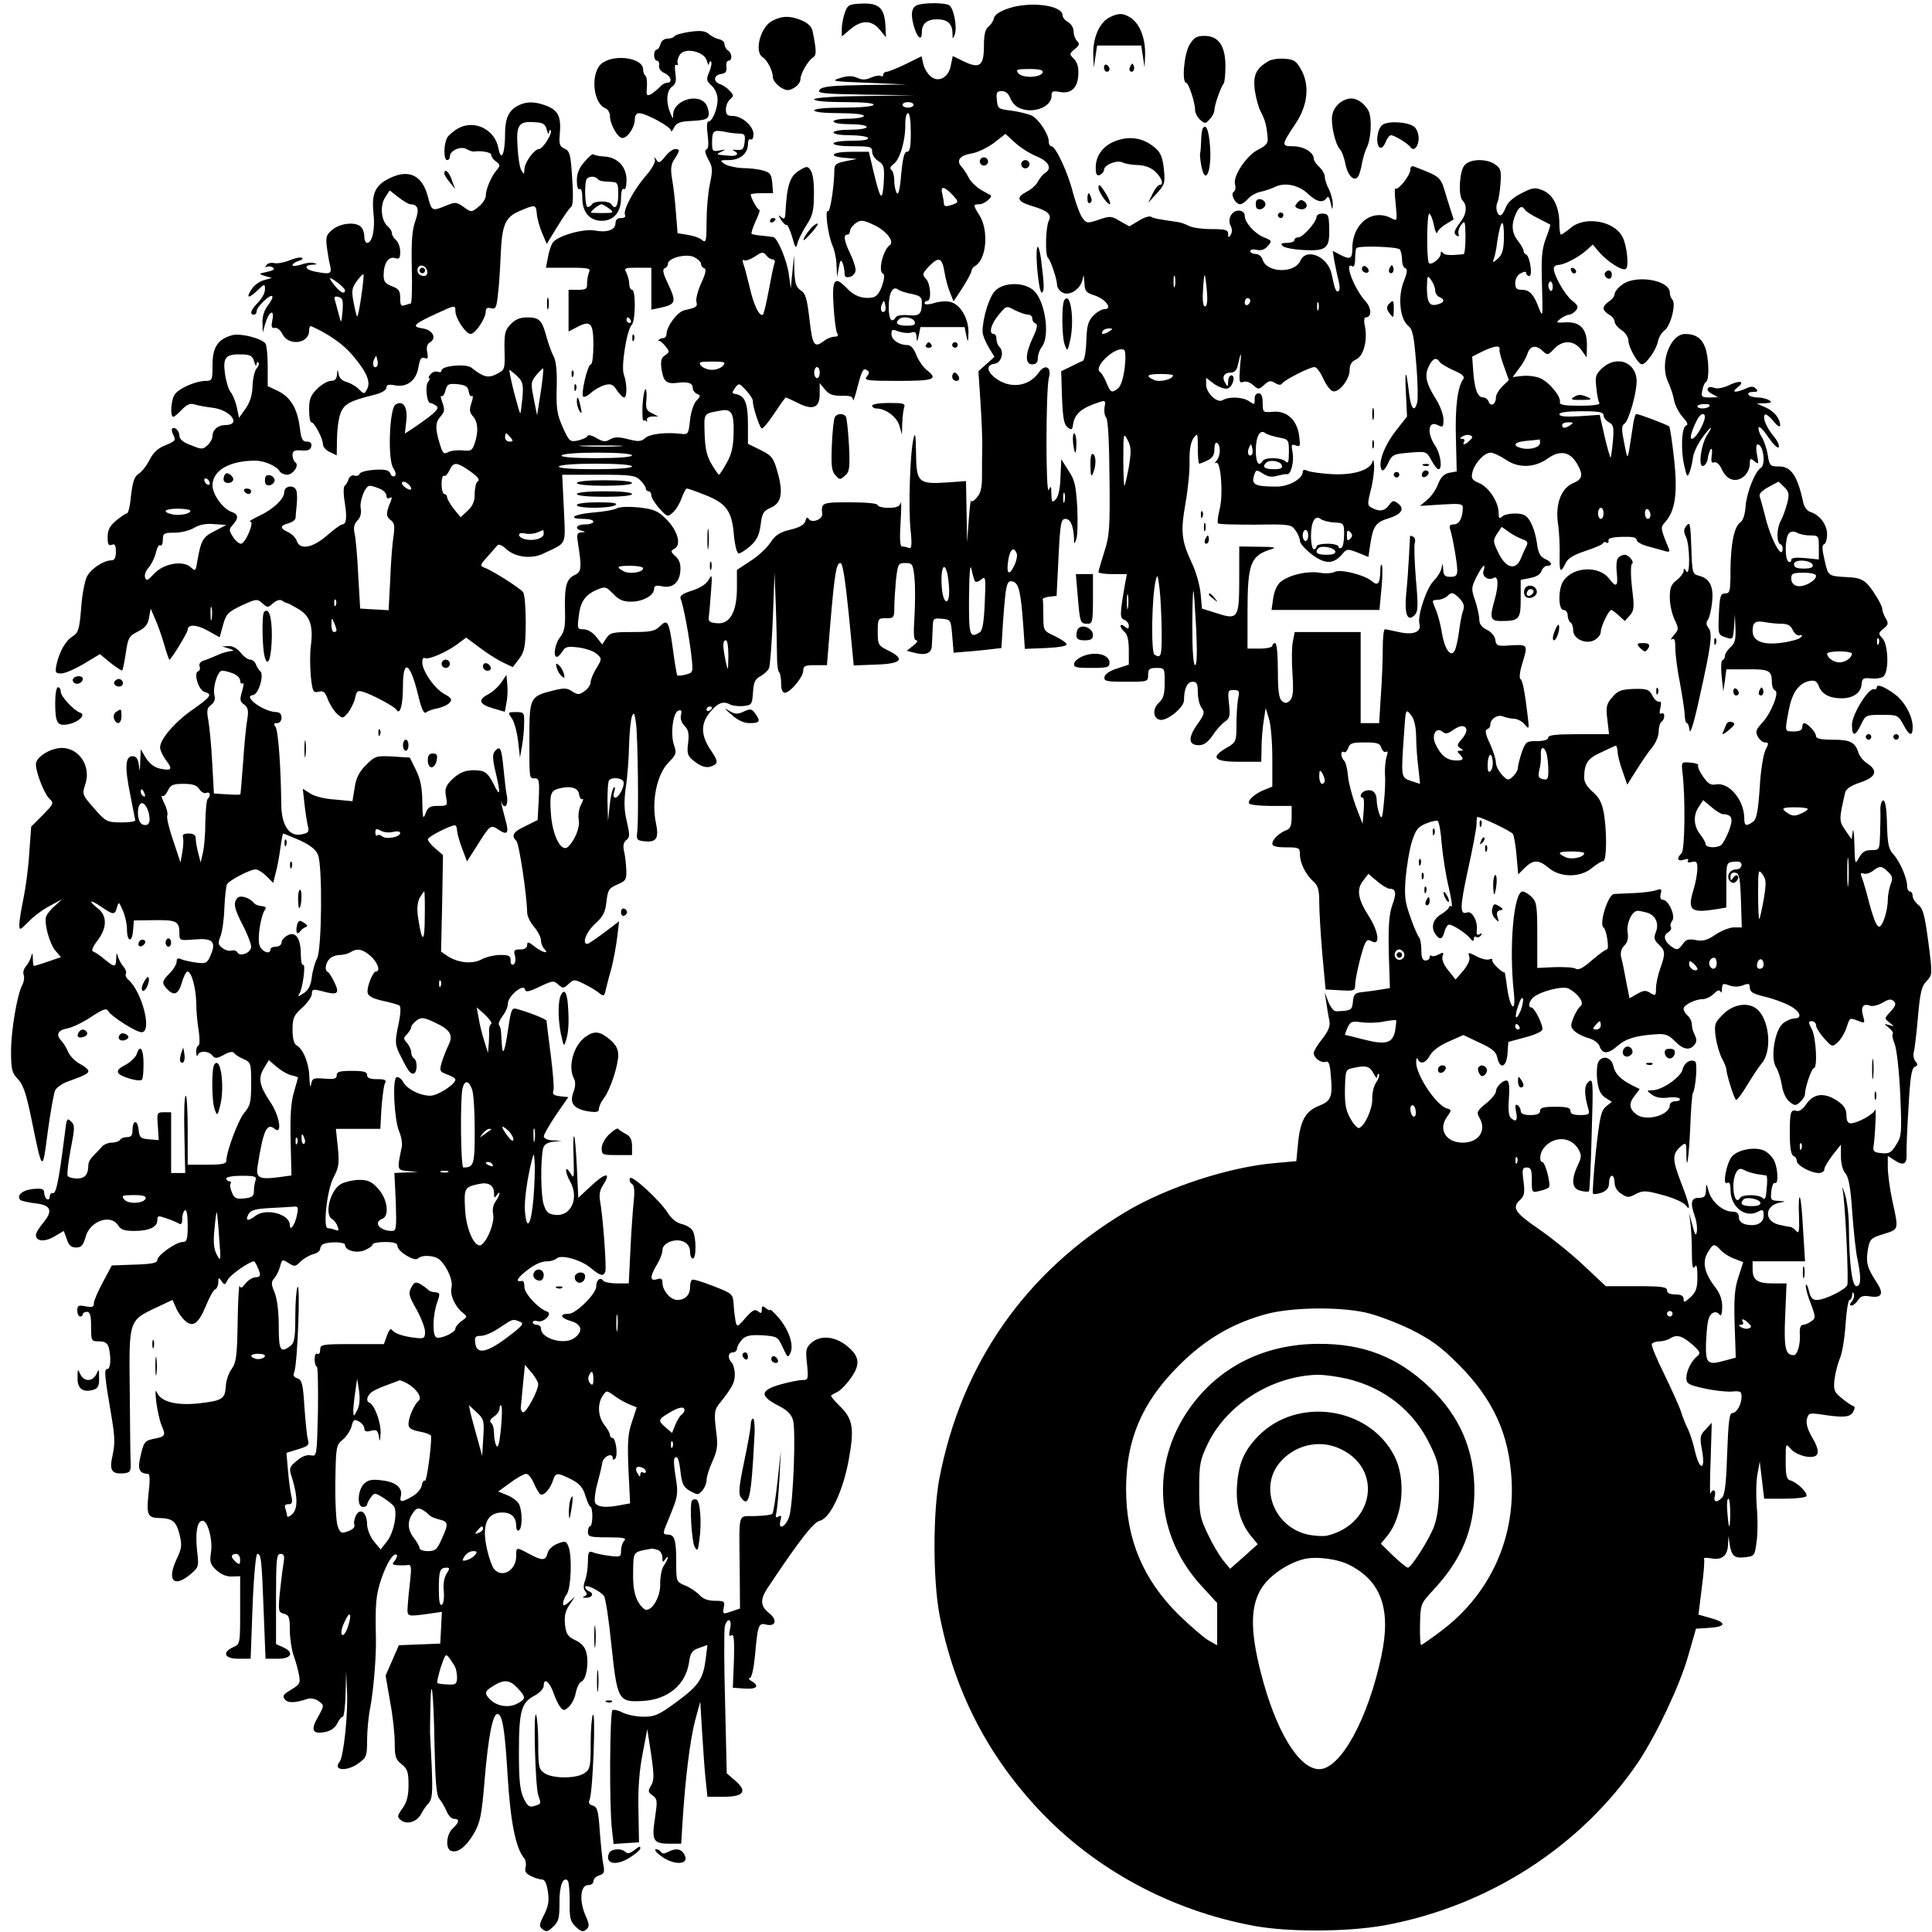<?xml version="1.0" standalone="no"?>
<!DOCTYPE svg PUBLIC "-//W3C//DTD SVG 20010904//EN"
 "http://www.w3.org/TR/2001/REC-SVG-20010904/DTD/svg10.dtd">
<svg version="1.0" xmlns="http://www.w3.org/2000/svg"
 width="700pt" height="700pt" viewBox="0 0 700 700"
 preserveAspectRatio="xMidYMid meet">
<g transform="translate(0,700) scale(0.1,-0.1)"
fill="#000000" stroke="none">
<path d="M3061 6954 c-6 -17 -11 -43 -11 -58 l0 -28 31 26 c40 34 77 34 106
-1 l23 -28 -2 45 c-4 61 -24 80 -87 77 -45 -2 -50 -5 -60 -33z"/>
<path d="M3328 6983 c-24 -6 -30 -30 -18 -74 12 -45 30 -61 30 -27 0 32 18 48
55 48 37 0 55 -15 56 -49 0 -23 1 -24 8 -7 10 26 -3 96 -20 107 -14 9 -81 10
-111 2z"/>
<path d="M3655 6970 c-33 -11 -51 -23 -54 -36 -2 -10 -11 -24 -19 -30 -12 -9
-17 -28 -17 -69 0 -74 -15 -85 -72 -58 l-41 20 -7 -34 c-8 -45 -46 -64 -74
-39 -11 10 -23 30 -26 45 l-6 27 -57 -28 c-31 -15 -63 -28 -69 -28 -7 0 -13
-5 -13 -11 0 -5 -4 -8 -9 -4 -5 3 -21 0 -35 -6 -19 -9 -32 -9 -50 -1 -18 8
-34 8 -63 -1 -35 -11 -25 -12 102 -17 l140 -6 -151 -2 c-120 -2 -154 -5 -164
-17 -11 -13 10 -15 166 -18 l179 -2 -182 -3 c-114 -1 -183 -6 -183 -12 0 -6
44 -10 111 -10 71 0 108 -4 104 -10 -3 -6 -52 -10 -111 -10 -63 0 -104 -4
-104 -10 0 -6 37 -10 90 -10 53 0 90 -4 90 -10 0 -5 -25 -10 -55 -10 -30 0
-55 -4 -55 -10 0 -6 27 -10 60 -10 33 0 60 -4 60 -10 0 -6 -27 -10 -60 -10
-33 0 -60 -4 -60 -10 0 -6 26 -10 59 -10 33 0 63 -4 66 -10 4 -6 -18 -10 -59
-10 -37 0 -66 -4 -66 -10 0 -6 30 -10 70 -10 63 0 70 -2 70 -20 0 -11 10 -26
23 -34 20 -13 22 -22 19 -77 -5 -73 -12 -65 -37 39 l-17 72 -64 0 c-71 0 -88
-17 -21 -22 l42 -4 -41 -8 c-34 -7 -41 -12 -41 -31 0 -56 -15 -155 -23 -150
-12 8 -1 -84 16 -124 8 -18 15 -52 15 -75 l2 -41 6 35 c5 28 8 31 14 17 4 -10
7 -27 7 -37 0 -13 5 -17 20 -13 11 3 20 14 20 25 0 10 -9 38 -20 60 -22 46
-25 68 -10 68 6 0 10 6 10 14 0 7 10 20 21 28 19 12 27 11 65 -7 44 -20 76
-60 58 -73 -25 -18 -44 -97 -24 -104 6 -2 4 -19 -4 -43 -10 -28 -21 -41 -36
-43 -35 -6 -66 6 -91 33 -45 47 -55 35 -49 -62 3 -49 9 -94 13 -100 6 -9 2
-13 -10 -13 -10 0 -27 -7 -37 -15 -36 -27 -42 -18 -53 77 -9 76 -14 95 -32
106 -17 12 -21 26 -23 71 l-1 56 -6 -60 -6 -60 -7 52 c-7 50 -41 131 -56 134
-4 1 -22 3 -40 5 -19 1 -36 5 -39 7 -2 3 5 24 15 46 11 23 17 41 13 41 -7 0
-31 44 -31 55 0 3 18 5 41 5 l40 0 -3 37 c-3 31 -7 38 -33 45 -16 5 -50 9 -75
9 -25 1 -54 8 -65 15 -18 13 -17 14 16 14 41 0 69 24 69 59 0 12 4 19 10 16 6
-3 10 5 10 19 0 29 -42 66 -76 66 -19 0 -24 5 -24 24 0 13 7 29 15 36 14 12
14 15 -1 31 -9 10 -25 21 -35 24 -26 9 -24 33 4 37 16 2 21 9 19 26 -2 12 2
22 7 22 15 0 14 27 -1 37 -7 4 -13 15 -13 23 0 8 -9 16 -20 18 -11 2 -28 11
-37 19 -13 11 -29 13 -67 8 -28 -4 -53 -11 -57 -16 -3 -5 -14 -9 -26 -9 -11 0
-22 -8 -25 -20 -3 -11 -9 -20 -14 -20 -5 0 -9 -9 -9 -20 0 -11 5 -20 10 -20 6
0 10 -8 8 -17 -2 -11 6 -22 20 -28 24 -11 30 -35 8 -35 -7 0 -19 -7 -26 -16
-8 -8 -21 -19 -31 -25 -16 -8 -18 -5 -15 26 1 20 -1 38 -6 41 -4 3 -8 13 -8
23 0 40 -98 56 -146 24 -46 -30 -38 -148 11 -166 8 -4 15 -16 15 -27 0 -30 28
-80 45 -80 19 0 45 39 45 67 0 14 6 23 15 23 25 0 115 -49 116 -63 0 -6 5 -2
11 10 9 18 20 23 67 25 47 3 56 6 59 23 1 11 -4 29 -11 39 -30 40 -116 12
-118 -38 0 -19 -1 -18 -10 4 -17 40 -14 82 6 96 14 10 16 22 12 49 -3 21 -2
33 3 30 6 -3 8 0 5 7 -2 7 2 21 9 31 20 26 88 10 97 -23 4 -14 7 -19 8 -11 1
8 4 11 7 8 4 -4 1 -20 -6 -37 -12 -28 -11 -33 9 -51 12 -11 21 -32 21 -49 0
-34 -19 -80 -33 -80 -6 0 -7 -20 -3 -49 4 -32 3 -50 -5 -53 -7 -2 -4 -14 7
-35 16 -28 17 -38 6 -90 -7 -33 -12 -94 -12 -137 0 -70 -2 -77 -16 -66 -8 8
-32 16 -52 19 l-37 6 -6 75 c-3 41 -9 96 -14 122 -6 37 -4 53 9 72 20 31 20
36 2 36 -8 0 -24 -12 -36 -27 -18 -23 -23 -25 -31 -13 -9 13 -10 13 -6 0 2 -8
-13 -35 -34 -58 -43 -50 -84 -126 -74 -142 3 -5 -3 -10 -14 -10 -14 0 -21 -6
-21 -19 0 -24 -31 -35 -76 -26 -42 7 -136 -20 -152 -45 -6 -10 -14 -34 -17
-54 l-7 -36 82 0 c74 0 81 -2 74 -17 -4 -10 -7 -28 -7 -40 1 -20 -4 -23 -33
-23 l-34 0 0 -75 0 -76 31 16 c49 26 59 15 59 -65 0 -38 -4 -70 -9 -70 -12 0
-37 -108 -28 -117 4 -3 17 3 30 15 12 11 34 23 49 27 21 6 30 2 43 -19 10 -14
21 -26 26 -26 12 0 11 52 -1 84 -10 29 11 161 29 179 14 14 15 127 1 127 -5 0
-10 9 -10 21 0 11 -5 29 -10 40 -10 18 -7 19 40 19 l50 0 0 -76 0 -76 33 7
c57 13 59 20 25 92 -16 33 -18 48 -10 51 7 2 12 9 12 16 0 21 64 38 94 25 14
-7 26 -18 26 -25 0 -7 5 -14 12 -16 8 -3 5 -19 -11 -53 -12 -26 -20 -57 -18
-67 5 -19 2 -22 -43 -32 -25 -5 -64 -57 -65 -86 0 -8 -5 -15 -12 -15 -6 0 -14
-3 -17 -7 -3 -5 -3 -6 0 -3 4 2 14 -6 24 -18 17 -21 17 -22 0 -34 -15 -10 -17
-21 -13 -51 7 -45 18 -54 58 -49 38 5 55 -1 55 -19 0 -8 7 -17 15 -21 14 -5
14 -8 -2 -25 -10 -11 -20 -42 -23 -71 -5 -48 -7 -52 -30 -49 -56 7 -116 0
-132 -15 -15 -13 -25 -14 -63 -4 -35 9 -49 8 -65 -1 -16 -10 -25 -9 -49 5 -16
10 -31 13 -33 7 -1 -5 -17 -12 -34 -16 -29 -6 -32 -3 -55 48 -20 45 -24 66
-22 142 2 60 -2 97 -11 115 -8 14 -19 46 -26 71 -16 60 -26 70 -69 70 -27 0
-44 -7 -61 -25 -21 -22 -23 -34 -22 -95 2 -68 1 -70 -28 -85 -31 -16 -48 -12
-92 23 -19 15 -108 7 -108 -10 0 -6 -6 -8 -14 -5 -8 3 -20 -1 -26 -9 -7 -8 -9
-14 -5 -14 4 0 2 -6 -4 -14 -11 -13 -5 -76 8 -76 3 0 13 -4 21 -10 15 -9 -1
-25 -78 -78 l-35 -23 5 45 c6 51 -11 78 -39 60 -22 -14 -29 -199 -8 -230 9
-14 11 -25 5 -29 -6 -3 -13 1 -16 10 -5 12 -18 15 -57 13 -27 -2 -52 -8 -54
-15 -3 -6 -11 -9 -19 -6 -8 3 -17 -3 -21 -13 -3 -11 -10 -21 -14 -24 -5 -3 -5
-30 0 -60 9 -55 6 -80 -9 -80 -5 0 -30 -18 -55 -40 -53 -46 -99 -54 -110 -19
-4 11 -18 25 -31 31 -31 14 -30 24 1 32 14 4 25 12 26 19 0 6 2 28 4 47 2 19
2 43 -1 52 -7 23 -44 19 -44 -5 0 -25 -42 -64 -93 -87 -23 -11 -37 -20 -30
-20 16 0 -18 -80 -34 -80 -7 0 -20 11 -29 25 -15 24 -15 27 0 44 21 23 20 38
-4 46 -31 10 -70 63 -70 96 0 55 62 90 155 90 33 0 76 -19 88 -38 4 -7 17 -13
27 -13 22 0 46 35 30 45 -5 3 -10 15 -10 26 0 15 6 19 32 17 24 -2 33 2 36 15
2 11 -3 17 -16 17 -16 0 -21 9 -26 53 -9 68 -34 109 -80 131 l-36 17 0 72 c0
40 -4 77 -8 82 -13 19 -89 38 -119 31 -53 -14 -73 -43 -73 -108 0 -55 -1 -58
-25 -58 -34 0 -95 -26 -111 -48 -14 -18 -19 -82 -6 -82 4 0 18 12 31 26 18 18
30 24 45 19 12 -4 40 -9 64 -12 67 -7 109 -63 48 -63 -26 0 -46 -17 -46 -40 0
-9 -8 -24 -18 -33 -17 -16 -21 -16 -60 0 -28 10 -42 22 -42 34 0 18 -17 35
-26 26 -3 -3 -1 -14 5 -25 9 -17 5 -21 -29 -35 -27 -10 -44 -26 -58 -53 -11
-22 -29 -44 -40 -51 -15 -9 -21 -28 -27 -77 -3 -36 -10 -66 -15 -66 -5 0 -22
-12 -39 -26 -23 -19 -31 -34 -31 -60 0 -26 3 -32 15 -28 11 5 15 -1 15 -25 0
-21 -5 -31 -15 -31 -29 0 -75 -30 -90 -59 -8 -16 -18 -68 -21 -115 -6 -75 -10
-88 -30 -101 -27 -17 -48 -55 -59 -102 -6 -30 -4 -33 17 -33 13 0 50 16 82 35
l58 35 39 -32 c21 -17 41 -29 42 -27 2 2 8 31 13 64 8 55 12 61 44 77 27 14
36 26 40 50 l6 33 15 -35 c9 -19 24 -61 33 -92 9 -32 18 -58 20 -58 6 0 66 98
66 108 0 21 32 20 73 -3 l43 -24 12 44 c11 40 17 47 67 71 54 25 57 25 76 8
18 -16 20 -16 38 0 12 11 25 15 33 10 7 -5 15 -9 18 -9 3 0 22 -10 42 -22 42
-25 54 -62 44 -135 -3 -23 -3 -71 0 -106 6 -59 9 -63 29 -58 17 4 23 -1 33
-28 7 -18 22 -42 33 -52 21 -19 21 -18 41 5 10 14 22 38 25 53 5 24 9 27 27
22 36 -11 114 -53 122 -65 13 -22 24 15 24 84 0 103 26 88 55 -31 12 -51 21
-70 29 -63 6 5 25 12 43 15 17 4 37 13 43 21 9 11 5 17 -19 30 -35 18 -81 84
-81 115 0 12 4 19 9 16 12 -8 79 21 118 50 l32 24 47 -35 c26 -20 64 -44 84
-54 l38 -18 23 30 c20 27 23 44 24 130 0 55 -4 105 -10 112 -12 15 -111 78
-139 88 -18 7 -17 10 10 40 16 18 32 36 36 41 5 6 18 0 32 -13 32 -30 92 -38
136 -16 86 41 79 25 73 162 l-6 123 131 0 c119 0 134 -2 152 -20 11 -11 20
-24 20 -30 0 -5 5 -10 10 -10 6 0 10 -7 10 -15 0 -8 13 -29 29 -47 29 -32 30
-32 50 -14 11 10 25 34 31 52 7 19 15 34 19 34 4 0 33 -10 65 -23 77 -30 98
-58 105 -144 4 -41 11 -68 18 -68 6 0 25 12 42 27 23 21 32 39 37 76 5 43 10
51 38 63 38 17 45 55 22 133 -14 49 -21 56 -61 76 l-45 22 0 72 c0 75 -11 102
-43 108 -16 3 -16 5 -4 22 14 19 15 19 41 -9 14 -15 25 -33 24 -39 -2 -13 21
-87 31 -98 3 -4 24 20 45 52 22 33 41 60 43 60 2 0 21 -9 42 -19 56 -29 81
-19 81 31 l0 40 19 -23 c15 -18 28 -23 60 -23 31 1 41 -2 42 -15 0 -9 8 14 17
51 14 53 20 65 31 58 12 -7 12 -11 2 -24 -12 -14 -1 -16 113 -16 132 0 147 6
103 40 -12 10 -29 34 -37 54 -9 24 -20 36 -33 36 -30 0 -57 19 -57 40 0 17 3
18 26 9 15 -5 35 -7 45 -4 15 5 19 1 20 -17 1 -19 3 -17 8 7 l6 30 80 0 80 0
6 -30 c6 -28 7 -27 8 10 1 50 -29 102 -65 111 -14 4 -41 2 -60 -4 -19 -6 -34
-6 -34 -1 0 5 5 9 10 9 16 0 12 62 -5 80 -15 16 -13 20 14 48 34 34 45 28 54
-28 3 -19 11 -50 19 -69 l13 -33 33 50 c17 27 32 55 32 60 0 6 6 15 14 19 40
24 49 126 16 181 -25 40 -25 42 -1 42 17 0 50 27 40 33 -2 1 -17 9 -34 19 -16
9 -37 29 -45 44 -8 16 -20 34 -27 41 -19 22 -5 40 37 47 21 3 58 21 81 38 l42
33 35 -32 c19 -18 55 -40 79 -50 44 -18 56 -44 29 -60 -7 -4 -18 -18 -25 -30
-6 -13 -25 -30 -42 -38 -39 -21 -33 -35 19 -51 58 -17 74 -31 62 -54 -11 -21
-14 -123 -3 -134 10 -9 33 -78 33 -98 0 -10 9 -22 20 -28 26 -14 67 14 73 50
3 18 4 15 6 -12 1 -32 5 -38 36 -48 41 -13 68 -50 37 -50 -10 0 -29 -11 -41
-24 -19 -20 -23 -37 -25 -92 -1 -37 -7 -69 -12 -71 -5 -2 -25 -11 -44 -21
l-35 -17 3 -95 c3 -74 7 -98 20 -108 15 -11 17 -10 20 10 6 40 32 61 98 82 19
6 21 3 16 -19 -2 -14 0 -31 6 -38 7 -7 11 -92 12 -217 2 -184 0 -212 -19 -270
-11 -36 -21 -68 -21 -72 0 -5 23 -8 51 -8 l52 0 -7 -37 c-19 -111 -19 -122 -2
-129 9 -3 16 -13 16 -21 0 -13 -3 -13 -15 -3 -8 7 -15 8 -15 2 0 -5 7 -15 15
-22 10 -8 15 -31 15 -65 l0 -53 -42 -14 c-26 -8 -44 -20 -46 -30 -3 -16 6 -18
77 -18 80 0 81 0 81 25 0 21 5 25 30 25 30 0 30 -1 30 -53 0 -42 -5 -58 -20
-72 -25 -22 -23 -58 3 -63 26 -5 87 45 87 71 0 42 12 67 31 67 15 0 19 -7 19
-38 0 -21 6 -47 14 -57 12 -16 10 -24 -17 -61 -33 -48 -31 -74 7 -74 18 0 33
11 50 36 13 20 33 42 45 50 17 12 19 21 14 64 -5 47 -4 50 17 50 20 0 22 -4
16 -31 -3 -17 -6 -60 -6 -94 0 -61 -1 -64 -35 -84 -61 -35 -47 -51 45 -51 l80
0 1 53 c0 28 4 72 8 97 l7 45 12 -40 c7 -22 12 -86 12 -143 l0 -102 -27 -11
c-35 -13 -64 -39 -57 -50 3 -5 39 -9 80 -9 l74 0 0 -40 c0 -30 -5 -42 -17 -47
-26 -9 -53 -34 -53 -50 0 -9 15 -13 50 -13 47 0 50 -2 50 -25 0 -32 21 -74 49
-99 17 -15 21 -31 21 -75 0 -31 5 -114 11 -186 l12 -130 54 -3 c48 -3 53 -1
53 17 0 24 18 103 32 143 9 23 13 26 29 17 31 -16 24 36 -11 91 -40 62 -46 98
-21 129 l19 25 32 -27 c17 -15 38 -27 45 -27 23 0 26 -16 9 -61 -11 -33 -14
-75 -12 -171 l4 -128 -31 -5 c-16 -3 -46 -7 -65 -9 -31 -3 -35 -7 -38 -35 -3
-31 -6 -33 -59 -35 -10 -1 -21 13 -30 34 l-13 35 6 -40 c3 -22 8 -51 11 -65 3
-18 -4 -36 -26 -64 -17 -21 -31 -44 -31 -51 0 -18 27 -38 44 -32 10 4 15 -8
18 -51 7 -77 1 -91 -44 -109 -48 -19 -67 -54 -75 -137 l-6 -63 -78 -7 c-164
-14 -390 -87 -539 -176 -362 -216 -596 -549 -676 -965 -24 -124 -24 -367 0
-495 53 -273 172 -507 361 -708 202 -215 476 -363 775 -419 126 -24 339 -23
475 1 378 69 716 287 923 595 64 97 148 274 178 379 l29 101 48 3 c61 4 64 19
7 35 l-46 13 12 97 c7 53 11 100 8 105 -3 4 9 5 25 2 39 -8 61 9 62 50 l2 31
4 -30 c7 -43 17 -52 57 -47 33 4 34 5 41 59 4 30 4 87 0 126 -3 40 -2 92 3
117 l8 45 8 -67 8 -68 73 0 c41 0 76 4 80 9 6 11 -30 48 -57 57 -15 4 -18 16
-18 71 0 64 0 65 18 44 9 -12 34 -24 54 -28 50 -8 57 13 24 69 -17 29 -23 51
-19 67 5 21 10 22 47 17 84 -13 108 -12 120 8 8 14 8 20 -2 23 -7 3 -26 16
-41 29 -26 21 -28 29 -24 67 3 23 12 58 20 77 8 19 17 74 20 122 3 49 10 88
14 88 5 0 9 8 10 18 0 11 2 12 6 4 3 -7 -1 -19 -7 -27 -9 -10 -9 -15 -1 -15 6
0 16 9 23 19 9 15 19 18 44 14 44 -7 51 11 21 55 -32 49 -37 69 -29 116 7 37
11 41 57 55 56 18 55 13 31 123 -9 42 -16 96 -16 119 l0 41 25 -16 c31 -21 45
-14 43 22 -1 15 2 91 7 169 6 110 11 143 23 148 11 4 12 8 2 20 -6 8 -9 22 -6
32 3 10 10 67 15 126 8 90 13 113 31 132 22 23 22 24 7 141 -13 97 -19 122
-36 135 -12 10 -21 24 -21 33 0 9 -4 16 -10 16 -5 0 -10 9 -10 20 0 29 -27 91
-51 116 -16 18 -20 37 -22 108 -1 55 -6 86 -13 86 -6 0 -11 -15 -11 -32 1 -18
0 -59 -1 -90 -2 -57 -2 -58 -32 -58 -22 0 -33 -7 -44 -27 -15 -27 -15 -26 -17
47 -1 41 -4 62 -6 47 l-4 -28 -23 33 c-23 34 -23 38 -1 135 4 15 19 26 55 38
57 19 66 42 26 69 -14 8 -28 26 -32 38 -12 39 -30 48 -93 48 -44 0 -61 4 -61
13 0 14 -31 47 -43 47 -4 0 -7 -7 -7 -15 0 -10 -10 -15 -30 -15 -34 0 -34 -3
-19 76 12 64 36 99 76 107 19 3 26 -1 33 -19 11 -29 39 -44 82 -44 43 0 71 20
73 51 2 21 6 24 34 21 18 -2 38 1 45 7 21 17 18 115 -3 138 -16 17 -16 19 3
35 18 14 19 20 9 37 -7 11 -13 27 -13 35 0 8 -14 35 -31 60 -29 44 -45 53 -96
55 -69 4 -69 3 -82 61 -9 39 -10 55 -2 58 6 2 11 18 11 36 0 35 -26 70 -60 81
-11 3 -23 18 -26 33 -21 98 -44 132 -88 132 -32 0 -35 2 -41 42 -4 24 -14 53
-22 65 -8 12 -13 28 -11 34 2 7 18 -9 35 -35 18 -26 34 -42 38 -36 3 6 -5 24
-19 40 -27 33 -41 68 -31 78 3 3 17 -7 30 -23 13 -17 24 -24 25 -17 0 25 -21
52 -53 66 l-32 14 30 1 c23 1 27 4 15 11 -8 5 -27 10 -42 10 -15 0 -30 5 -33
10 -3 6 4 10 16 10 18 0 20 3 11 12 -9 9 -18 9 -37 0 -36 -16 -54 -14 -31 3
30 23 12 29 -28 10 -20 -10 -43 -14 -52 -11 -27 11 -38 -6 -13 -20 l24 -13
-31 -1 c-28 0 -31 3 -26 25 2 14 8 28 13 31 13 7 11 85 -2 123 -12 35 -35 51
-73 51 -55 0 -94 -107 -62 -174 9 -19 19 -49 22 -68 4 -18 18 -45 31 -59 17
-19 21 -28 12 -31 -16 -5 -20 -88 -6 -147 9 -40 11 -42 19 -21 5 13 10 36 12
51 1 15 15 46 31 69 30 43 48 56 21 15 -23 -35 -34 -119 -15 -113 8 2 16 15
17 29 2 13 7 28 11 32 4 4 6 -6 3 -23 -3 -23 -1 -29 9 -25 9 3 20 -8 29 -28
18 -38 52 -47 81 -21 10 9 19 28 19 42 0 22 2 23 17 11 15 -13 16 -11 9 24 -4
21 -3 37 2 37 21 0 31 -73 12 -85 -21 -13 -51 -89 -55 -137 -2 -31 -9 -54 -20
-61 -22 -17 -34 -77 -35 -174 0 -75 -2 -83 -19 -83 -17 0 -20 -9 -23 -75 -3
-74 -3 -75 24 -84 27 -9 27 -9 31 37 l3 47 2 -51 c2 -40 -2 -55 -18 -69 -11
-10 -20 -24 -20 -31 0 -7 -4 -14 -9 -16 -5 -1 -6 -28 -3 -58 l6 -55 6 40 5 40
75 0 c80 1 90 -4 90 -47 0 -14 5 -28 12 -30 16 -6 -16 -85 -49 -119 -21 -23
-23 -30 -14 -48 7 -12 18 -21 27 -21 13 0 13 -4 1 -27 -8 -16 -18 -77 -21
-137 -6 -85 -11 -113 -24 -123 -25 -18 -32 -16 -32 12 0 66 -55 132 -103 123
-18 -4 -29 3 -46 28 -13 18 -21 37 -18 41 3 4 -10 9 -28 10 -33 3 -33 2 -29
-35 11 -88 9 -281 -3 -293 -20 -20 -15 -31 8 -24 14 5 19 3 15 -3 -4 -6 2 -8
14 -5 17 4 20 0 20 -24 0 -17 -6 -51 -14 -77 -23 -75 -10 -85 84 -70 l35 6 0
81 c0 82 0 82 28 85 19 2 27 -1 27 -12 0 -9 -9 -16 -20 -16 -24 0 -37 -27 -21
-43 8 -8 14 -8 23 1 6 6 8 15 4 19 -4 4 -11 1 -16 -7 -8 -12 -10 -12 -10 3 0
12 6 17 18 15 14 -3 17 -17 20 -101 l3 -97 -28 0 c-16 0 -46 -12 -67 -26 -29
-20 -45 -25 -71 -20 -27 5 -36 3 -49 -16 -13 -18 -20 -21 -33 -12 -31 19 -40
44 -20 55 9 6 15 15 11 20 -3 5 -1 16 5 23 13 16 -13 76 -34 76 -8 0 -11 7 -8
21 5 19 3 20 -18 13 -13 -4 -51 -9 -84 -10 -33 -1 -63 -3 -67 -3 -22 -2 -55
-110 -38 -121 11 -8 22 -80 12 -80 -5 0 -29 -18 -54 -39 -30 -27 -49 -37 -58
-31 -7 5 -42 7 -77 6 l-63 -3 0 119 c0 105 -2 120 -20 138 -11 11 -26 20 -33
20 -32 0 -50 -198 -32 -365 9 -81 -14 -61 -25 22 -4 32 -8 55 -9 51 0 -4 -11
3 -24 15 -13 12 -22 25 -20 29 2 4 -3 5 -11 2 -8 -3 -29 2 -46 11 -30 16 -32
16 -26 -2 3 -11 -6 -30 -22 -50 l-28 -32 -27 34 c-17 21 -24 40 -20 51 5 14 3
15 -14 6 -11 -6 -23 -8 -27 -5 -3 3 -6 1 -6 -5 0 -7 -7 -12 -15 -12 -11 0 -15
11 -15 38 0 21 -4 42 -9 47 -5 6 -19 38 -31 73 -19 53 -22 75 -17 140 4 42 13
101 22 130 14 45 22 56 51 68 19 8 39 12 43 10 5 -3 12 -41 15 -85 4 -44 15
-114 25 -155 10 -42 14 -73 10 -70 -5 3 -9 1 -9 -3 0 -5 -13 -16 -29 -26 -30
-18 -38 -49 -18 -74 14 -20 24 -16 31 12 4 14 11 25 17 25 13 0 61 -31 76 -50
9 -11 12 -12 13 -2 0 7 4 11 9 7 5 -3 13 0 17 6 5 8 3 9 -5 4 -9 -5 -12 0 -10
16 4 32 -18 70 -35 63 -27 -10 -27 18 3 155 17 77 31 151 31 165 0 14 1 26 3
26 15 0 124 -52 129 -62 4 -7 10 -43 13 -79 l6 -67 24 24 c31 30 50 30 87 -1
42 -35 114 -35 156 0 17 14 35 25 41 25 13 0 14 114 1 180 -6 31 -17 53 -39
71 -19 16 -31 35 -31 50 0 52 12 71 59 92 25 12 49 23 54 25 4 2 7 -7 8 -20 0
-12 8 -45 18 -72 l17 -49 34 54 c19 30 44 67 57 82 13 16 23 41 23 57 0 16 5
32 10 35 6 3 10 13 10 21 0 8 -5 12 -10 9 -7 -4 -8 3 -4 20 4 17 3 25 -5 23
-6 -2 -17 8 -24 22 -11 22 -19 25 -67 24 -46 -2 -58 -6 -78 -30 -21 -24 -24
-34 -18 -81 l6 -53 -110 0 c-81 0 -110 -3 -110 -12 0 -8 -15 -13 -41 -13 -38
0 -41 -2 -55 -40 -7 -22 -14 -47 -14 -56 0 -9 -8 -23 -18 -32 -17 -16 -20 -15
-40 6 -12 13 -22 33 -22 45 0 12 -10 43 -22 69 -16 33 -18 48 -10 51 7 2 12 9
12 17 0 21 28 38 47 29 10 -4 28 -8 40 -8 12 -1 29 -10 38 -21 15 -19 16 -17
11 25 -11 94 -19 135 -27 140 -5 3 -2 28 6 54 22 71 22 71 -39 68 -50 -4 -55
-2 -58 20 -2 13 -14 28 -30 36 -19 9 -28 21 -28 37 0 13 -7 45 -15 69 -15 43
-14 48 5 86 21 42 36 54 25 21 -6 -19 18 -36 36 -25 18 11 20 -26 4 -81 -18
-64 -15 -75 23 -75 67 0 72 6 72 81 l0 68 35 7 c21 4 37 13 40 25 4 10 13 19
21 19 21 0 17 14 -8 25 -17 8 -25 22 -29 56 -7 49 -24 89 -43 101 -17 12 -71
9 -84 -4 -9 -9 -12 -6 -12 14 0 39 -36 94 -71 108 -26 11 -29 17 -24 39 8 33
43 71 66 71 10 0 35 -12 56 -26 45 -31 104 -29 151 5 47 33 84 24 110 -26 19
-34 14 -50 -17 -63 -44 -18 -66 -75 -56 -147 5 -32 7 -85 6 -117 -1 -60 3 -65
23 -24 8 16 31 29 71 42 33 11 62 23 63 28 2 4 8 6 13 2 5 -3 8 0 7 7 -2 9 13
13 50 14 37 1 52 -2 52 -11 0 -7 19 -18 43 -24 23 -6 51 -14 61 -17 15 -4 18
-2 11 13 -29 71 -29 73 -12 92 37 41 46 104 33 227 -7 63 -15 117 -18 120 -6
6 -109 45 -119 45 -4 0 -10 -21 -13 -47 -4 -27 -10 -64 -13 -83 -6 -34 -7 -33
-18 25 -10 49 -10 62 1 70 16 11 44 111 44 153 0 70 -72 97 -125 48 -23 -22
-26 -30 -21 -70 2 -25 7 -50 11 -56 4 -6 -21 -10 -70 -10 -56 0 -75 3 -73 13
5 20 -39 73 -72 87 -16 7 -45 10 -64 8 l-35 -4 23 31 c13 16 26 40 30 52 9 30
30 35 54 13 19 -18 20 -18 43 6 31 33 72 32 98 -3 l20 -28 1 46 c0 58 -25 84
-78 81 -35 -2 -36 -1 -18 13 11 8 25 15 32 15 6 0 17 7 24 15 10 13 8 19 -14
36 -26 21 -66 91 -66 116 0 7 7 13 15 13 22 0 75 28 103 53 l23 21 22 -26 c31
-36 85 -71 98 -62 12 7 4 87 -13 117 -30 57 -135 75 -186 32 -17 -14 -33 -25
-36 -25 -3 0 -6 18 -6 40 0 60 -22 104 -59 120 -29 12 -37 11 -78 -10 -30 -15
-50 -33 -57 -51 -6 -16 -14 -29 -19 -29 -13 0 -20 29 -11 48 4 9 9 40 11 69 3
44 1 53 -19 67 -31 22 -91 21 -111 -2 -19 -20 -24 -111 -8 -128 18 -18 15 -50
-7 -78 -24 -32 -27 -42 -12 -51 5 -3 7 0 5 7 -3 8 1 22 9 33 14 18 15 15 16
-42 0 -35 -3 -63 -7 -64 -49 -5 -69 -4 -75 5 -5 7 -8 5 -8 -4 0 -17 -37 -44
-43 -32 -9 18 -7 183 2 178 6 -4 13 -23 17 -44 4 -20 9 -31 12 -24 2 8 16 21
31 30 l28 17 -24 76 c-25 83 -17 75 -120 116 -8 3 -13 -2 -13 -12 0 -20 -45
-77 -54 -68 -3 4 -3 -22 1 -56 6 -62 6 -63 -15 -52 -69 37 -142 -18 -142 -109
0 -37 -8 -42 -42 -24 l-29 15 6 -38 c4 -21 11 -53 15 -70 5 -18 5 -35 0 -38
-9 -5 -14 7 -25 62 -13 63 -91 97 -113 49 -21 -48 -122 -45 -137 3 -3 12 -15
21 -26 21 -10 0 -19 5 -19 10 0 6 10 8 23 5 15 -4 29 0 40 13 17 19 16 20 -13
32 -35 14 -70 54 -70 79 0 10 -9 17 -20 18 -26 2 -44 -31 -31 -55 6 -11 6 -24
0 -33 -7 -11 -9 -11 -9 4 0 14 -10 17 -61 17 -33 0 -70 5 -82 12 -12 6 -31 13
-42 14 -71 10 -86 13 -95 19 -6 3 -26 -3 -44 -15 l-34 -20 -34 19 c-31 19 -36
19 -77 5 -42 -14 -44 -14 -60 8 -9 13 -23 53 -33 89 -18 73 -63 169 -78 169
-6 0 -10 8 -10 18 0 25 -35 79 -61 93 -13 6 -45 14 -73 18 -49 6 -51 7 -54 39
-3 27 0 32 18 32 13 0 24 -9 30 -24 5 -14 18 -30 29 -35 47 -26 121 -1 121 41
0 17 4 20 29 15 41 -8 65 13 68 60 2 28 -3 46 -15 59 -18 18 -18 19 2 36 17
13 19 19 9 29 -7 7 -13 23 -13 36 0 12 -9 27 -20 33 -11 6 -20 17 -20 25 0 36
-117 51 -195 25z m123 -232 c-7 -20 -72 -22 -88 -4 -11 14 -6 16 40 16 37 0
50 -4 48 -12z m-468 -118 c0 -5 -9 -10 -20 -10 -11 0 -20 5 -20 10 0 6 9 10
20 10 11 0 20 -4 20 -10z m-10 -100 c0 -53 -3 -70 -14 -70 -10 0 -15 -23 -21
-82 -4 -54 -10 -77 -16 -67 -5 8 -9 28 -9 46 0 17 -5 35 -11 38 -6 5 -3 12 9
21 23 16 44 89 42 147 0 20 4 37 10 37 6 0 10 -28 10 -70z m-622 -4 c20 0 23
-5 20 -30 -3 -26 -7 -31 -28 -29 -14 1 -19 0 -12 -3 24 -11 12 -22 -20 -18
-45 4 -46 4 -23 15 17 8 15 8 -7 4 -26 -5 -28 -3 -28 28 0 43 5 47 44 40 17
-4 41 -7 54 -7z m772 -221 c26 -27 25 -29 -7 -39 -16 -5 -23 -3 -23 6 0 7 -3
23 -6 36 -8 29 7 28 36 -3z m2075 -55 c4 -6 25 -20 48 -31 23 -12 43 -22 44
-23 1 -1 -6 -24 -16 -50 -15 -40 -17 -70 -14 -170 3 -113 3 -119 -11 -83 -19
51 -34 67 -62 67 -19 0 -24 5 -24 25 0 14 8 29 20 35 14 7 20 7 20 0 0 -5 5
-10 11 -10 13 0 2 73 -12 78 -5 2 -9 8 -9 14 0 5 -9 21 -20 35 -23 29 -25 60
-8 98 12 27 23 32 33 15z m-76 -105 c-1 -41 -7 -59 -22 -72 -17 -15 -20 -16
-15 -2 4 9 10 38 13 65 13 83 25 89 24 9z m-377 -39 c4 -6 8 -23 8 -38 0 -14
5 -28 12 -30 8 -3 7 -16 -6 -48 -22 -55 -14 -136 16 -160 16 -13 21 -35 29
-135 6 -66 7 -130 4 -142 -10 -40 -23 -25 -30 35 -10 88 -16 86 -11 -5 l4 -82
-43 -55 c-41 -54 -63 -115 -49 -138 4 -7 13 2 23 23 15 32 19 34 78 39 61 5
61 5 79 -27 9 -18 21 -33 26 -33 15 0 8 55 -12 85 -32 48 -25 94 11 74 17 -8
19 -6 19 21 0 17 -12 49 -26 72 -37 58 -44 88 -27 121 14 29 27 34 39 16 3 -6
27 -20 51 -31 31 -13 41 -23 35 -31 -21 -29 -30 -100 -27 -213 l3 -122 -27 -5
c-19 -4 -31 -16 -41 -42 -8 -21 -26 -46 -40 -57 l-25 -21 78 5 c66 4 77 3 77
-11 0 -37 -13 -61 -32 -61 -14 0 -18 -5 -14 -17 10 -31 26 -125 26 -149 0 -19
-5 -24 -25 -24 -20 0 -25 5 -26 28 -2 23 -2 24 -6 4 -2 -12 -15 -33 -28 -46
-27 -27 -60 -127 -52 -157 8 -29 -23 -41 -75 -29 -24 5 -46 10 -50 10 -5 0 -8
-33 -8 -72 0 -40 -3 -117 -7 -170 l-6 -98 -34 0 -33 0 0 165 0 165 -120 0
-119 0 -7 -36 c-4 -20 -4 -73 -1 -117 4 -62 2 -83 -9 -95 -12 -11 -18 -11 -29
-2 -11 9 -15 36 -15 111 0 59 -4 99 -10 99 -5 0 -10 -4 -10 -10 0 -5 -20 -10
-45 -10 l-45 0 0 128 c0 182 10 209 89 233 18 5 4 8 -46 8 l-73 1 0 -116 c0
-144 -4 -151 -81 -126 l-54 17 -5 55 c-3 30 -17 80 -32 111 -37 79 -41 111
-23 214 9 50 16 118 15 152 -1 42 4 70 14 85 15 21 16 20 16 -35 0 -31 2 -57
5 -57 2 0 16 5 30 12 18 8 25 19 25 40 0 17 4 27 10 23 14 -9 12 -48 -2 -64
-7 -8 -8 -11 -2 -8 17 10 27 -113 13 -168 -6 -25 -9 -48 -6 -51 3 -4 64 -5
136 -5 124 2 130 1 145 -21 9 -12 16 -29 16 -38 0 -9 19 -30 42 -48 48 -37 80
-37 111 0 17 20 19 20 56 6 l39 -16 7 47 c10 65 20 79 66 93 47 14 60 35 34
54 -16 12 -20 11 -32 -6 -16 -22 -35 -25 -62 -10 -17 8 -17 13 -5 62 8 29 13
68 13 88 -1 19 -3 28 -6 18 -8 -31 -68 -50 -146 -46 -40 2 -80 8 -89 12 -13 6
-18 4 -18 -5 -1 -24 -50 -52 -94 -52 -82 0 -95 7 -80 47 5 14 8 14 30 0 16
-11 32 -14 51 -8 16 4 31 7 36 6 14 -4 27 47 20 80 -5 27 -4 30 12 24 16 -6
17 -2 12 36 -8 57 -45 91 -96 86 -35 -3 -36 -2 -36 32 0 24 -5 35 -15 35 -9 0
-15 -9 -14 -22 0 -20 -1 -20 -20 -7 -23 16 -74 18 -96 4 -20 -12 -60 26 -60
57 l0 24 29 -22 c16 -11 37 -19 47 -17 20 3 33 48 15 48 -6 0 -11 -10 -11 -22
-1 -21 -2 -21 -11 -5 -13 21 -4 37 21 37 12 0 21 9 24 23 13 57 15 57 9 -1 -4
-55 -3 -61 11 -56 10 4 25 -1 36 -11 19 -17 21 -17 41 1 16 15 24 16 39 6 12
-7 21 -8 25 -2 8 13 100 60 118 60 7 0 21 -18 31 -41 10 -22 25 -43 34 -46 21
-9 62 41 62 76 0 20 7 31 24 39 27 12 42 71 31 122 -4 17 -2 30 3 30 23 0 22
34 -1 59 -41 45 -79 146 -47 126 6 -4 10 8 10 28 0 18 2 36 5 38 9 10 150 5
157 -5z m-2272 -36 c7 0 10 -7 5 -17 -3 -10 -12 -53 -20 -97 -8 -43 -17 -81
-20 -85 -12 -12 -34 32 -49 99 -9 37 -19 76 -23 85 -4 11 -2 16 3 12 6 -3 23
3 40 14 25 17 30 17 40 4 6 -8 17 -15 24 -15z m1457 -97 c-3 -10 -5 -2 -5 17
0 19 2 27 5 18 2 -10 2 -26 0 -35z m116 -20 c3 -35 0 -53 -7 -53 -7 0 -10 21
-7 62 4 70 7 68 14 -9z m827 5 c0 -10 7 -21 15 -24 22 -9 18 -21 -7 -27 -29
-8 -38 7 -38 63 1 42 2 44 15 26 8 -11 15 -28 15 -38z m426 13 c0 -11 -4 -17
-8 -15 -4 3 -8 12 -8 20 0 8 4 14 8 14 4 0 8 -9 8 -19z m-2323 -26 c30 -6 37
-12 37 -30 0 -43 -8 -51 -49 -47 -21 2 -42 -1 -45 -7 -15 -24 -26 -9 -26 37 0
50 15 78 34 63 6 -5 28 -12 49 -16z m1227 -24 c0 -6 -4 -13 -10 -16 -5 -3 -10
1 -10 9 0 9 5 16 10 16 6 0 10 -4 10 -9z m-1324 -38 c-11 -11 -19 6 -11 24 8
17 8 17 12 0 3 -10 2 -21 -1 -24z m1571 5 c-3 -7 -5 -2 -5 12 0 14 2 19 5 13
2 -7 2 -19 0 -25z m-2492 -38 c3 -5 1 -10 -4 -10 -6 0 -11 5 -11 10 0 6 2 10
4 10 3 0 8 -4 11 -10z m1029 -5 c4 -12 -3 -15 -29 -15 -33 0 -43 8 -28 23 12
13 51 7 57 -8z m706 -35 c-20 -13 -33 -13 -25 0 3 6 14 10 23 10 15 0 15 -2 2
-10z m1413 -68 c-1 -5 6 -32 16 -59 l18 -50 -23 -22 c-13 -13 -24 -31 -24 -41
0 -25 -19 -35 -26 -16 -3 9 -12 16 -20 16 -20 0 -31 28 -36 92 l-4 56 40 20
c43 20 63 22 59 4z m-1358 -65 c-5 -38 -14 -66 -24 -74 -23 -18 -27 -16 -42
20 -7 17 -17 35 -23 39 -27 18 58 97 87 80 5 -2 6 -32 2 -65z m-3154 23 c4
-14 7 -19 8 -11 1 8 4 11 7 8 4 -4 1 -14 -7 -23 -7 -9 -13 -37 -14 -63 -1 -33
-9 -58 -25 -81 l-24 -34 -8 39 c-5 21 -15 46 -22 54 -8 9 -17 39 -21 68 -8 59
3 71 63 69 30 -1 37 -6 43 -26z m1699 -15 c-7 -8 -25 -15 -40 -15 -15 0 -33 7
-40 15 -11 13 -5 15 40 15 45 0 51 -2 40 -15z m-661 -97 l-13 -83 -12 60 c-11
55 -11 61 9 86 12 14 23 25 25 24 2 -2 -2 -41 -9 -87z m1011 72 c0 -11 -4 -20
-10 -20 -5 0 -10 9 -10 20 0 11 5 20 10 20 6 0 10 -9 10 -20z m-1097 -12 c21
-20 24 -30 20 -78 -3 -30 -6 -56 -8 -58 -1 -1 -11 33 -23 78 -11 44 -18 80
-16 80 1 0 14 -10 27 -22z m2377 2 c0 -14 -48 -26 -68 -17 -34 15 -26 22 23
22 25 0 45 -2 45 -5z m-2552 -58 c2 -12 7 -20 12 -17 5 3 4 -8 -2 -25 -8 -25
-7 -34 6 -49 18 -20 20 -55 6 -97 -9 -27 -14 -29 -44 -26 -19 2 -42 -1 -52 -6
-16 -9 -20 -5 -31 31 -17 56 -16 77 4 99 14 16 15 24 6 49 -6 16 -8 27 -3 24
4 -3 11 7 14 21 6 22 11 25 44 22 29 -3 38 -9 40 -26z m4496 -53 c-6 -11 -44
-12 -44 -1 0 4 11 8 25 8 14 1 22 -2 19 -7z m-3536 -97 c-1 -50 -7 -78 -25
-109 -13 -24 -26 -43 -28 -43 -2 0 -14 17 -26 37 -17 28 -24 54 -26 110 -2 79
-6 74 62 86 35 6 45 -11 43 -81z m3152 63 c0 -8 9 -19 19 -25 17 -8 19 -18 15
-67 -3 -32 -7 -59 -8 -61 -2 -1 -12 33 -22 76 l-18 79 -73 -5 c-50 -3 -73 -1
-73 7 0 7 27 11 80 11 64 0 80 -3 80 -15z m365 -17 c-10 -32 -34 -68 -45 -68
-10 0 0 32 20 71 15 27 33 24 25 -3z m-485 -18 c-19 -13 -30 -13 -30 0 0 6 10
10 23 10 18 0 19 -2 7 -10z m-1057 -45 c36 -7 37 -8 37 -53 0 -36 -3 -43 -12
-34 -15 15 -74 16 -83 2 -14 -23 -25 -7 -25 38 0 50 15 78 34 63 6 -5 28 -12
49 -16z m-2783 0 c10 -12 10 -15 -4 -15 -9 0 -16 7 -16 15 0 8 2 15 4 15 2 0
9 -7 16 -15z m2240 -107 c-7 -37 -14 -68 -16 -68 -2 0 -4 44 -4 98 0 94 1 96
16 67 13 -25 13 -40 4 -97z m1235 96 c-16 -16 -29 -19 -20 -4 3 6 0 10 -7 10
-10 0 -10 2 1 9 8 5 20 7 27 4 11 -4 11 -8 -1 -19z m255 -8 c0 -17 -36 -27
-67 -20 -36 10 -27 23 20 27 23 2 43 4 45 5 1 1 2 -4 2 -12z m-3337 -13 c-34
-2 -93 -2 -130 0 -37 2 -9 3 62 3 72 0 102 -1 68 -3z m2293 -30 c-11 -11 -19
6 -11 24 8 17 8 17 12 0 3 -10 2 -21 -1 -24z m-2246 -3 c0 -6 -50 -10 -131
-10 -84 0 -128 4 -124 10 4 6 58 10 131 10 76 0 124 -4 124 -10z m2354 -35 c4
-12 -3 -15 -29 -15 -33 0 -43 8 -28 23 12 13 51 7 57 -8z m-2956 -12 c41 -27
54 -41 42 -48 -5 -3 -10 -23 -10 -44 0 -27 -7 -44 -25 -61 l-26 -24 -24 29
c-13 17 -24 36 -25 43 0 6 -4 12 -10 12 -5 0 -10 16 -10 36 0 19 4 33 9 30 4
-3 13 6 19 19 14 30 24 31 60 8z m602 7 c0 -6 -52 -10 -136 -10 -87 0 -133 4
-129 10 4 6 60 10 136 10 79 0 129 -4 129 -10z m-1530 -61 c0 -6 -4 -7 -10 -4
-5 3 -10 11 -10 16 0 6 5 7 10 4 6 -3 10 -11 10 -16z m730 -20 c0 -5 -9 -4
-19 3 -11 7 -17 16 -14 20 5 10 33 -10 33 -23z m4985 -54 c-6 -22 -16 -50 -23
-62 -15 -27 -16 -80 -1 -85 6 -2 10 -13 7 -23 -5 -28 -45 50 -62 123 -8 32
-17 64 -20 72 -4 10 6 21 31 35 l37 20 21 -20 c17 -17 19 -25 10 -60z m-5101
55 c14 -5 26 -17 26 -25 0 -10 5 -13 12 -9 8 5 9 2 4 -12 -18 -42 -18 -55 -1
-68 14 -10 16 -21 11 -57 -4 -24 -10 -95 -12 -157 l-6 -113 -51 3 -52 3 -7
120 c-3 66 -9 134 -13 151 -5 22 -2 35 10 48 11 11 15 26 12 44 -5 27 16 82
33 82 5 0 20 -4 34 -10z m-684 -81 c0 -11 -43 -19 -68 -12 -37 9 -25 20 23 20
25 0 45 -4 45 -8z m5120 -9 c0 -11 -4 -20 -10 -20 -5 0 -10 9 -10 20 0 11 5
20 10 20 6 0 10 -9 10 -20z m170 -6 c0 -8 -4 -14 -10 -14 -5 0 -10 9 -10 21 0
11 5 17 10 14 6 -3 10 -13 10 -21z m-1146 -27 c35 -2 36 -3 36 -44 0 -23 -4
-45 -10 -48 -5 -3 -10 -1 -10 4 0 6 -18 11 -40 11 -22 0 -40 -4 -40 -10 0 -5
-4 -10 -10 -10 -5 0 -10 22 -10 48 0 52 15 78 36 61 7 -5 28 -11 48 -12z
m-4056 -31 c-43 -21 -50 -34 -63 -109 -6 -37 -7 -38 -24 -22 -29 26 -99 13
-133 -24 -22 -24 -28 -27 -32 -14 -4 9 2 25 13 37 10 12 22 36 26 54 4 18 11
30 16 26 5 -3 9 6 9 20 0 24 4 26 43 26 23 0 55 8 71 18 19 11 43 16 72 13
l44 -3 -42 -22z m4739 -30 c17 -6 20 -11 14 -24 -5 -9 -14 -29 -20 -44 -18
-46 -54 -38 -81 17 -21 43 -21 47 -6 71 l17 25 27 -19 c15 -11 37 -22 49 -26z
m-3547 20 c0 -17 -36 -27 -67 -20 -30 8 -30 28 0 21 12 -3 31 -1 42 3 11 5 21
9 23 9 1 1 2 -5 2 -13z m2770 -6 c0 -11 -4 -20 -10 -20 -5 0 -10 9 -10 20 0
11 5 20 10 20 6 0 10 -9 10 -20z m152 -12 c-9 -9 -12 -7 -12 12 0 19 3 21 12
12 9 -9 9 -15 0 -24z m1667 12 c30 0 31 -2 31 -44 l0 -43 -50 5 c-35 3 -50 1
-50 -7 0 -7 -4 -9 -10 -6 -14 9 -13 88 2 103 7 7 17 8 29 2 10 -6 31 -10 48
-10z m-1721 -57 c2 -9 -8 -13 -32 -13 -34 0 -44 8 -29 24 11 11 56 2 61 -11z
m1730 -50 c2 -9 -8 -13 -32 -13 -26 0 -36 4 -36 16 0 19 61 16 68 -3z m12 -39
c0 -19 -46 -43 -69 -37 -13 3 -21 13 -21 27 0 18 6 21 45 21 27 0 45 -5 45
-11z m-2371 -196 c1 -96 -2 -105 -26 -90 -13 8 -10 207 4 267 6 27 8 24 14
-25 4 -30 7 -99 8 -152z m-122 80 c-2 -13 -4 -3 -4 22 0 25 2 35 4 23 2 -13 2
-33 0 -45z m247 -75 c4 -87 3 -133 -4 -133 -6 0 -10 52 -10 137 0 75 2 134 4
132 2 -2 6 -64 10 -136z m967 64 c-5 -12 -11 -47 -15 -77 -4 -30 -11 -62 -17
-70 -14 -22 -36 11 -45 69 -4 25 -13 60 -20 78 -17 41 -18 38 8 40 12 1 28 8
35 16 13 12 18 11 39 -9 18 -19 21 -29 15 -47z m-4084 21 c-3 -8 -6 -5 -6 6
-1 11 2 17 5 13 3 -3 4 -12 1 -19z m-450 -50 c-2 -13 -4 -5 -4 17 -1 22 1 32
4 23 2 -10 2 -28 0 -40z m452 -40 c1 -5 -3 -8 -9 -8 -5 0 -10 12 -9 28 0 24 1
25 9 7 5 -11 9 -23 9 -27z m5235 22 c23 0 34 -6 41 -22 6 -13 17 -22 25 -20
11 3 12 0 4 -8 -6 -6 -38 -15 -70 -19 -67 -9 -104 6 -104 43 0 31 10 38 44 32
16 -3 43 -6 60 -6z m353 -72 c-3 -8 -6 -5 -6 6 -1 11 2 17 5 13 3 -3 4 -12 1
-19z m-97 -36 c0 -15 -24 -32 -45 -32 -21 0 -45 17 -45 32 0 4 20 8 45 8 25 0
45 -4 45 -8z m-1579 -301 c0 -31 4 -82 8 -113 4 -32 6 -58 6 -58 -1 0 -16 5
-34 11 -35 12 -35 13 -24 169 6 92 6 93 25 70 12 -15 18 -40 19 -79z m182 27
c2 -7 -5 -23 -17 -36 -17 -20 -18 -24 -6 -32 13 -8 13 -10 1 -10 -12 0 -12 -3
-3 -12 19 -19 14 -25 -18 -23 -31 2 -53 22 -71 64 -12 30 6 58 27 40 11 -9 19
-8 36 4 28 20 45 21 51 5z m-308 -68 c4 -11 11 -17 17 -14 7 4 7 -2 2 -17 -4
-13 -7 -42 -6 -64 2 -22 0 -69 -4 -105 -5 -55 -8 -61 -16 -40 -5 14 -10 37
-10 52 -1 29 -18 41 -43 32 -15 -6 -21 -24 -7 -24 4 0 5 -21 3 -47 l-4 -48
-25 65 c-13 36 -26 85 -28 109 -2 25 -8 49 -14 55 -13 13 -13 39 -1 31 5 -3
12 4 16 15 5 17 15 20 60 20 45 0 55 -3 60 -20z m599 -22 c3 -13 6 -39 6 -60
0 -31 -3 -35 -20 -31 -16 4 -18 10 -13 32 4 14 7 38 6 54 -3 33 12 36 21 5z
m-203 -61 c-8 -8 -11 -2 -11 19 0 40 14 54 18 19 2 -15 -1 -32 -7 -38z m-601
-34 c0 -7 -4 -13 -10 -13 -5 0 -10 12 -10 28 0 21 2 24 10 12 5 -8 10 -21 10
-27z m1443 -123 c33 -1 38 -16 21 -61 -10 -24 -22 -47 -28 -51 -17 -12 -56 -9
-56 3 0 6 -9 22 -20 36 -24 31 -26 70 -4 101 l15 23 31 -26 c16 -14 35 -25 41
-25z m307 19 c0 -3 -11 -11 -25 -17 -20 -9 -30 -9 -45 0 -30 19 -25 23 25 23
25 0 45 -3 45 -6z m-810 -160 c0 -15 -45 -25 -67 -15 -34 16 -28 21 22 21 25
0 45 -3 45 -6z m957 -111 c-2 -24 -4 -5 -4 42 0 47 2 66 4 43 2 -24 2 -62 0
-85z m144 43 c16 -15 18 -23 9 -45 -5 -15 -10 -39 -10 -54 0 -42 -20 -104 -33
-99 -10 3 -23 39 -44 122 -6 22 -14 48 -18 58 -5 12 -3 16 7 12 7 -3 22 1 33
9 26 20 32 20 56 -3z m-451 -101 c-7 -39 -14 -70 -16 -70 -2 0 -4 42 -4 92 0
87 1 91 16 70 14 -20 14 -32 4 -92z m-425 -46 c32 -8 47 -38 35 -70 -9 -22 -7
-30 10 -46 24 -22 25 -33 5 -88 -8 -23 -15 -55 -15 -71 0 -27 -2 -28 -20 -17
-17 11 -25 10 -48 -3 l-28 -16 -12 61 c-6 34 -14 73 -18 87 -4 17 0 31 11 43
12 11 16 27 12 49 -4 33 16 77 37 77 6 0 20 -3 31 -6z m-879 -145 c10 -17 -13
-36 -27 -22 -12 12 -4 33 11 33 5 0 12 -5 16 -11z m1134 -39 c0 -21 -15 -27
-25 -10 -7 12 2 30 16 30 5 0 9 -9 9 -20z m170 -6 c0 -8 -6 -14 -14 -14 -9 0
-12 7 -9 20 6 22 23 18 23 -6z m-240 -15 c0 -5 -7 -6 -15 -3 -8 4 -15 13 -15
21 0 13 3 13 15 3 8 -7 15 -16 15 -21z m165 -59 c21 8 25 7 25 -9 0 -15 12
-22 53 -32 28 -6 69 -21 90 -32 39 -20 50 -47 18 -47 -10 0 -29 -8 -41 -18
-30 -25 -46 -126 -25 -159 8 -12 17 -41 21 -65 4 -26 15 -50 28 -60 19 -15 22
-15 38 -1 10 9 18 22 18 30 0 23 24 93 32 93 14 0 8 111 -7 140 -14 27 -14 30
0 30 8 0 15 -7 15 -15 0 -8 13 -29 29 -47 29 -32 30 -32 50 -14 11 10 25 34
31 52 13 39 11 37 43 25 24 -9 25 -9 17 19 -9 32 1 46 26 36 9 -3 29 2 45 11
22 13 31 15 41 5 9 -9 6 -17 -12 -37 -23 -25 -23 -25 -4 -40 19 -15 19 -15 -1
-9 -20 6 -20 5 -1 -10 11 -9 17 -18 14 -22 -4 -3 0 -20 7 -37 7 -18 16 -96 20
-182 6 -141 5 -152 -15 -183 -17 -28 -25 -33 -53 -30 -26 2 -31 7 -29 23 6 36
11 150 6 134 -5 -16 -64 -49 -89 -49 -10 0 -15 10 -15 29 0 21 -8 35 -28 49
-49 35 -90 32 -117 -8 -13 -19 -26 -28 -36 -25 -21 7 -25 -5 -24 -89 0 -46 5
-71 13 -74 6 -2 12 -10 12 -18 0 -16 50 -44 80 -44 11 0 20 6 20 14 0 7 14 30
30 51 l30 38 0 -43 c0 -26 7 -51 16 -61 12 -13 19 -52 25 -141 5 -68 13 -145
19 -171 14 -66 13 -97 -4 -97 -15 0 -26 78 -27 209 0 47 -7 104 -15 126 -7 22
-11 29 -8 15 9 -38 23 -330 17 -346 -6 -17 -82 -54 -110 -54 -16 0 -23 8 -29
33 -4 17 -9 27 -11 21 -2 -6 5 -36 17 -65 19 -51 19 -55 3 -66 -9 -7 -23 -13
-30 -13 -9 0 -13 -11 -12 -32 3 -39 -9 -78 -22 -78 -30 0 -36 25 -31 142 l5
118 -50 0 c-56 0 -73 12 -73 52 l0 28 95 0 95 0 -7 113 c-3 61 -8 115 -12 119
-3 4 -5 -25 -3 -65 2 -59 0 -69 -10 -57 -7 8 -17 15 -23 15 -5 0 -24 4 -41 8
-54 14 -50 70 6 80 22 4 21 4 -5 6 -29 1 -31 3 -27 36 2 19 8 32 13 29 13 -7
11 50 -2 79 -6 14 -22 30 -35 37 -30 16 -92 7 -117 -18 -21 -21 -38 -110 -19
-98 8 5 12 -4 12 -26 0 -61 54 -103 100 -78 17 9 20 8 20 -14 0 -28 -27 -41
-66 -32 -15 4 -24 14 -24 26 0 14 -7 20 -24 20 -33 0 -74 35 -85 73 -9 32 -9
32 -10 5 -1 -23 -6 -28 -26 -28 -28 0 -32 -17 -14 -68 6 -17 9 -41 7 -54 -3
-18 -7 -13 -16 22 l-12 45 5 -40 c3 -22 5 -69 5 -105 0 -46 3 -61 10 -50 7 11
10 1 10 -36 0 -41 -5 -55 -25 -74 -21 -19 -25 -21 -25 -7 0 12 -9 17 -30 17
-20 0 -30 5 -30 15 0 12 -19 15 -111 15 l-111 0 -83 78 c-46 43 -120 102 -164
132 -83 57 -94 75 -63 103 15 14 17 26 12 67 -6 44 -4 50 12 50 15 0 18 -8 18
-46 0 -45 0 -46 28 -39 15 3 30 9 34 13 8 9 -13 92 -24 92 -12 0 -9 33 5 50
36 46 101 43 127 -6 11 -19 10 -29 -4 -57 -24 -53 -21 -84 10 -91 15 -4 28 -5
31 -2 3 2 7 96 10 208 6 192 5 202 -11 189 -17 -14 -17 -45 0 -103 4 -15 -1
-18 -30 -18 -25 0 -36 4 -36 15 0 12 -13 15 -55 15 -42 0 -55 -3 -55 -15 0
-10 -11 -15 -35 -15 -24 0 -35 5 -35 14 0 8 -5 18 -12 22 -8 5 -9 -2 -5 -24 7
-33 -1 -40 -20 -21 -7 7 -9 33 -6 69 3 35 1 60 -5 64 -12 7 -42 -20 -42 -39 0
-7 -16 -27 -36 -43 -33 -27 -35 -32 -23 -53 26 -46 -4 -89 -61 -89 -60 0 -90
47 -58 92 18 26 18 27 0 32 -40 13 -113 124 -111 169 0 12 3 16 6 10 8 -21 29
-15 44 13 8 16 35 36 67 50 l54 24 59 -28 c46 -21 60 -33 64 -54 10 -44 33
-35 37 14 l3 43 59 16 c33 8 62 21 64 28 5 14 -28 81 -40 81 -12 0 -9 20 5 34
23 23 109 46 131 34 35 -19 57 -51 43 -63 -7 -5 -19 -24 -26 -42 -11 -28 -11
-34 3 -48 9 -9 32 -21 51 -26 19 -5 36 -18 40 -28 10 -31 31 -31 65 -1 31 27
66 38 143 43 30 2 44 -3 65 -25 30 -31 54 -35 71 -14 9 11 9 20 2 35 -6 11
-11 28 -11 39 0 11 -7 25 -15 32 -8 7 -15 18 -15 25 0 14 42 35 70 35 11 0 29
9 39 19 14 14 21 16 25 8 2 -7 5 -2 5 10 1 20 4 21 26 13 16 -6 34 -6 50 0z
m-805 -91 c-18 -42 -25 -28 -9 18 7 21 14 32 17 25 2 -7 -2 -26 -8 -43z m-455
-73 c-9 -46 -33 -53 -115 -32 -34 9 -63 16 -66 16 -2 0 2 12 8 26 11 23 16 25
52 20 23 -3 59 -2 81 3 22 4 41 6 43 5 2 -1 0 -18 -3 -38z m745 19 c0 -8 -7
-15 -16 -15 -14 0 -14 3 -4 15 7 8 14 15 16 15 2 0 4 -7 4 -15z m-295 -5 c3
-5 1 -10 -4 -10 -6 0 -11 5 -11 10 0 6 2 10 4 10 3 0 8 -4 11 -10z m-528 -170
c7 -14 13 -19 13 -11 0 8 3 12 6 9 3 -4 -1 -17 -10 -30 -9 -13 -15 -40 -14
-60 1 -35 -27 -98 -48 -105 -5 -2 -20 14 -31 34 -17 30 -21 53 -20 108 2 69 2
70 32 76 45 10 58 6 72 -21z m153 -141 c0 -11 -4 -17 -10 -14 -5 3 -10 15 -10
26 0 11 5 17 10 14 6 -3 10 -15 10 -26z m1397 -131 c-3 -8 -6 -5 -6 6 -1 11 2
17 5 13 3 -3 4 -12 1 -19z m-1030 -50 c-3 -8 -6 -5 -6 6 -1 11 2 17 5 13 3 -3
4 -12 1 -19z m869 -42 c16 -2 31 -5 34 -5 3 -1 4 -22 1 -47 -2 -33 -6 -43 -14
-35 -14 14 -74 14 -82 1 -21 -35 -35 52 -15 91 8 15 15 17 29 10 10 -6 31 -12
47 -15z m12 -103 c2 -9 -8 -13 -32 -13 -34 0 -44 8 -29 24 11 11 56 2 61 -11z
m-143 -173 c10 -11 32 -25 50 -31 l31 -12 -17 -53 c-14 -41 -17 -78 -14 -173
l4 -120 -41 -11 c-60 -17 -68 -10 -67 57 1 32 4 72 8 88 6 30 29 40 43 20 4
-5 8 8 8 29 0 27 -8 50 -26 73 -39 51 -47 90 -27 124 20 34 24 35 48 9z
m-1290 -225 c39 -8 113 -36 165 -61 77 -39 109 -62 175 -128 126 -127 183
-252 192 -421 11 -216 -82 -414 -255 -544 -37 -28 -70 -51 -73 -51 -3 0 -5 34
-4 75 2 74 2 74 48 124 102 109 148 219 149 356 1 150 -53 276 -164 380 -115
109 -239 157 -402 156 -196 -1 -361 -84 -467 -235 -142 -202 -124 -461 46
-644 l55 -60 0 -76 0 -77 -32 18 c-17 10 -66 52 -108 93 -129 128 -190 274
-190 455 0 178 57 313 190 446 96 97 198 156 322 189 90 23 254 26 353 5z
m1115 -5 c0 -5 -4 -10 -10 -10 -5 0 -10 5 -10 10 0 6 5 10 10 10 6 0 10 -4 10
-10z m275 -34 c12 -11 12 -15 1 -19 -7 -3 -19 -1 -27 4 -11 7 -11 9 -1 9 7 0
10 5 7 10 -9 15 4 12 20 -4z m-205 -76 c30 -27 33 -32 20 -43 -22 -18 -40 -54
-40 -80 0 -20 8 -25 63 -37 34 -8 79 -13 100 -12 32 3 37 1 37 -18 0 -29 -18
-60 -34 -60 -10 0 -14 -33 -18 -144 -3 -99 -8 -149 -17 -160 -19 -22 -34 -20
-28 4 6 22 -8 28 -16 8 -2 -7 -2 48 1 122 l4 135 -22 -24 c-21 -21 -22 -28
-13 -77 13 -73 -9 -74 -26 -1 -6 28 -18 64 -25 79 -8 14 -19 43 -26 65 -7 21
-35 82 -61 136 -27 54 -47 102 -44 108 4 5 16 9 28 9 12 0 29 5 37 10 25 16
43 11 80 -20z m-1251 -125 c139 -33 245 -118 304 -243 29 -60 32 -76 31 -157
0 -58 -7 -106 -18 -135 -17 -47 -83 -150 -95 -150 -4 0 -28 19 -53 43 l-45 44
24 29 c57 71 68 205 25 289 -92 179 -353 216 -494 71 -51 -53 -71 -100 -76
-179 -5 -75 13 -138 53 -185 l22 -27 -50 -45 -50 -44 -24 29 c-14 17 -39 59
-56 95 -29 60 -32 73 -32 165 0 92 3 105 32 166 70 142 233 244 398 248 22 0
69 -6 104 -14z m-24 -254 c156 -71 125 -274 -47 -315 -15 -3 -48 -1 -74 5
-119 30 -172 171 -97 260 54 64 143 85 218 50z m1414 -238 c-1 -62 -6 -56 -11
15 -2 23 0 42 4 42 5 0 7 -26 7 -57z m-1380 -183 c116 -59 152 -161 116 -330
-48 -228 -148 -410 -225 -410 -74 0 -158 139 -211 347 -41 158 -39 250 6 315
31 44 93 85 149 99 44 11 122 1 165 -21z"/>
<path d="M4936 6032 c-3 -6 -1 -14 5 -17 15 -10 25 3 12 16 -7 7 -13 7 -17 1z"/>
<path d="M5036 6031 c-4 -7 -5 -15 -2 -18 9 -9 19 4 14 18 -4 11 -6 11 -12 0z"/>
<path d="M5031 5897 c-8 -10 -7 -19 4 -33 14 -18 14 -17 15 14 0 36 -2 38 -19
19z"/>
<path d="M4972 5500 c0 -19 2 -27 5 -17 2 9 2 25 0 35 -3 9 -5 1 -5 -18z"/>
<path d="M4972 5390 c0 -14 2 -19 5 -12 2 6 2 18 0 25 -3 6 -5 1 -5 -13z"/>
<path d="M5158 5313 c7 -3 16 -2 19 1 4 3 -2 6 -13 5 -11 0 -14 -3 -6 -6z"/>
<path d="M5155 5289 c-10 -15 3 -25 16 -12 7 7 7 13 1 17 -6 3 -14 1 -17 -5z"/>
<path d="M5050 5280 c0 -5 5 -10 10 -10 6 0 10 5 10 10 0 6 -4 10 -10 10 -5 0
-10 -4 -10 -10z"/>
<path d="M4351 5134 c0 -11 3 -14 6 -6 3 7 2 16 -1 19 -3 4 -6 -2 -5 -13z"/>
<path d="M4362 5090 c0 -14 2 -19 5 -12 2 6 2 18 0 25 -3 6 -5 1 -5 -13z"/>
<path d="M4366 5045 c-3 -8 -1 -15 4 -15 6 0 10 7 10 15 0 8 -2 15 -4 15 -2 0
-6 -7 -10 -15z"/>
<path d="M5109 5058 c0 -2 -2 -34 -4 -73 -2 -38 -6 -99 -10 -135 -7 -75 4
-105 30 -79 13 13 14 30 5 131 -5 64 -7 123 -4 131 3 8 1 18 -5 22 -6 3 -11 5
-12 3z"/>
<path d="M5001 4929 c-1 -44 -9 -53 -30 -35 -26 23 -115 45 -135 34 -9 -5 -34
-7 -55 -3 -45 7 -110 -8 -141 -33 -13 -11 -23 -33 -27 -60 l-6 -42 196 0 195
0 7 74 c4 41 5 80 2 88 -3 7 -6 -3 -6 -23z"/>
<path d="M4380 4846 c0 -2 8 -10 18 -17 15 -13 16 -12 3 4 -13 16 -21 21 -21
13z"/>
<path d="M5060 3540 c0 -5 5 -10 10 -10 6 0 10 5 10 10 0 6 -4 10 -10 10 -5 0
-10 -4 -10 -10z"/>
<path d="M6243 3325 c-31 -31 -32 -36 -27 -81 4 -27 14 -62 23 -79 9 -16 16
-34 16 -40 1 -20 28 -106 35 -110 3 -2 22 22 40 53 19 31 42 66 52 78 38 42
31 151 -12 194 -31 31 -88 24 -127 -15z"/>
<path d="M5887 3204 c-14 -14 -7 -35 11 -32 9 2 17 10 17 17 0 16 -18 25 -28
15z"/>
<path d="M6032 3183 c2 -10 10 -18 18 -18 8 0 16 8 18 18 2 12 -3 17 -18 17
-15 0 -20 -5 -18 -17z"/>
<path d="M6783 3125 c0 -33 2 -45 4 -27 2 18 2 45 0 60 -2 15 -4 0 -4 -33z"/>
<path d="M5791 3152 c-5 -9 -7 -39 -4 -65 4 -36 12 -52 29 -64 l24 -15 -21
-17 c-18 -15 -23 -38 -37 -164 -8 -81 -13 -150 -10 -152 3 -3 17 -1 32 4 19 8
26 18 26 36 0 14 5 25 10 25 6 0 10 -11 10 -25 0 -15 9 -31 24 -40 22 -15 28
-15 53 -1 26 13 36 13 98 -4 38 -10 75 -27 82 -36 21 -29 15 2 -18 86 -31 82
-31 100 5 130 14 11 16 8 16 -25 0 -80 9 -25 14 88 2 64 7 120 9 125 11 18 18
110 9 116 -17 10 -40 -4 -46 -30 -7 -27 -74 -74 -108 -74 -23 -1 -23 -1 -3
-16 13 -10 33 -14 57 -11 21 3 41 1 44 -4 3 -5 -4 -9 -15 -9 -12 0 -21 -6 -21
-14 0 -37 -87 -61 -122 -33 -25 19 -27 40 -6 66 l19 25 -28 14 c-43 22 -61 41
-68 71 -7 31 -40 39 -54 13z"/>
<path d="M5968 3143 c7 -3 16 -2 19 1 4 3 -2 6 -13 5 -11 0 -14 -3 -6 -6z"/>
<path d="M5210 3124 c0 -17 22 -14 28 4 2 7 -3 12 -12 12 -9 0 -16 -7 -16 -16z"/>
<path d="M5356 3132 c-2 -4 -1 -14 4 -22 7 -11 12 -12 21 -3 6 6 8 16 5 22 -8
13 -23 14 -30 3z"/>
<path d="M5500 3083 c0 -13 5 -23 10 -23 13 0 13 11 0 30 -8 12 -10 11 -10 -7z"/>
<path d="M6792 3030 c0 -14 2 -19 5 -12 2 6 2 18 0 25 -3 6 -5 1 -5 -13z"/>
<path d="M6532 2390 c0 -19 2 -27 5 -17 2 9 2 25 0 35 -3 9 -5 1 -5 -18z"/>
<path d="M4020 6937 c-36 -18 -60 -73 -59 -132 l2 -50 6 40 6 40 80 0 80 0 6
-40 6 -40 2 48 c1 57 -18 108 -50 131 -28 19 -46 20 -79 3z"/>
<path d="M2797 6924 c-42 -23 -65 -111 -34 -131 17 -11 37 -49 37 -72 0 -10
12 -26 26 -36 22 -14 30 -15 50 -4 13 7 24 21 24 31 0 21 28 69 47 81 12 7 11
26 -3 95 -3 15 -17 29 -39 38 -43 18 -72 17 -108 -2z"/>
<path d="M4310 6838 c-20 -33 -29 -138 -12 -138 8 0 32 -71 32 -98 0 -11 8
-26 18 -36 18 -15 20 -15 35 2 10 10 17 25 17 33 0 18 24 86 33 95 4 4 7 33 7
64 0 74 -25 110 -76 110 -28 0 -38 -6 -54 -32z"/>
<path d="M4595 6778 c-44 -26 -55 -50 -49 -103 4 -27 13 -63 22 -80 16 -30 21
-49 25 -95 2 -19 -6 -28 -34 -42 -42 -20 -94 -98 -84 -127 3 -11 1 -22 -5 -26
-13 -8 6 -45 23 -45 7 0 20 9 29 20 10 11 30 22 45 25 15 3 39 11 53 18 35 17
85 7 119 -25 31 -30 55 -35 68 -15 5 8 10 2 14 -18 6 -27 7 -28 8 -5 0 14 -6
38 -14 54 -8 15 -15 36 -15 46 0 9 -9 25 -20 35 -11 10 -20 23 -20 30 0 23
-37 45 -74 45 -45 0 -44 4 10 85 43 66 50 138 17 195 -17 30 -26 35 -59 37
-21 2 -48 -2 -59 -9z"/>
<path d="M4000 6756 c0 -9 5 -16 10 -16 6 0 10 4 10 9 0 6 -4 13 -10 16 -5 3
-10 -1 -10 -9z"/>
<path d="M4096 6761 c-4 -7 -5 -15 -2 -18 9 -9 19 4 14 18 -4 11 -6 11 -12 0z"/>
<path d="M4885 6642 c-29 -6 -52 -30 -58 -58 -6 -32 10 -104 27 -124 8 -8 16
-31 20 -51 8 -45 33 -70 47 -48 5 8 11 30 14 49 4 19 11 43 16 53 17 31 21
110 7 136 -17 31 -48 49 -73 43z"/>
<path d="M1890 6623 c-43 -16 -60 -45 -60 -107 0 -73 -14 -105 -24 -54 -12 68
-85 105 -144 74 -17 -9 -36 -25 -42 -35 -13 -25 -13 -81 0 -81 6 0 10 6 10 13
0 21 38 39 60 27 10 -6 23 -10 27 -9 27 4 63 -3 63 -12 0 -7 8 -18 17 -24 16
-12 16 -15 2 -32 -20 -24 -39 -69 -39 -93 0 -10 -12 -28 -26 -39 -26 -21 -26
-21 -54 -1 -26 18 -30 19 -64 5 -50 -21 -52 -20 -65 30 -20 80 -69 104 -140
69 -51 -25 -65 -55 -58 -124 7 -60 -4 -110 -23 -110 -5 0 -10 10 -10 23 0 13
-5 28 -12 35 -19 19 -73 14 -102 -9 -24 -19 -26 -27 -22 -63 3 -22 8 -53 12
-68 7 -31 1 -33 -55 -22 -36 7 -42 23 -8 25 17 1 18 2 4 6 -10 3 -31 0 -47 -6
-17 -5 -30 -6 -30 -2 0 5 10 12 23 16 12 3 17 9 10 11 -6 3 -27 -2 -46 -10
-20 -8 -45 -12 -55 -9 -11 2 -23 -1 -27 -8 -5 -7 -4 -10 1 -6 6 3 16 2 23 -2
8 -6 2 -11 -21 -16 -32 -7 -32 -7 -8 -15 l25 -7 -28 -8 c-15 -4 -34 -17 -42
-28 -25 -36 -17 -42 15 -12 29 28 30 28 30 6 0 -12 -11 -33 -25 -47 -26 -26
-32 -44 -15 -44 6 0 10 6 10 13 0 15 49 62 56 54 4 -3 -3 -18 -15 -33 -13 -17
-21 -40 -20 -63 l1 -36 9 32 c13 45 34 56 26 14 -5 -25 -3 -31 8 -29 9 2 21
-8 28 -22 22 -45 97 -36 97 12 0 11 3 18 8 16 64 -29 117 -66 150 -106 51 -60
66 -96 52 -122 -10 -19 -11 -19 -30 0 -11 11 -31 22 -44 26 -15 3 -27 15 -29
27 -4 22 -4 22 -6 0 -1 -16 -7 -23 -22 -23 -11 0 -34 -13 -50 -29 -24 -24 -29
-38 -29 -75 0 -25 3 -46 8 -46 11 0 42 -59 42 -79 0 -10 11 -23 25 -29 l25
-12 1 58 c0 31 5 73 12 92 13 36 32 47 125 70 25 6 42 17 42 25 0 11 8 13 30
9 44 -9 78 17 86 65 5 30 10 38 22 34 12 -5 14 -1 10 21 -4 17 0 29 9 35 27
15 11 46 -26 51 -42 6 -32 16 51 54 67 31 68 31 68 9 0 -27 38 -83 55 -83 17
0 55 56 55 82 0 11 6 15 19 11 17 -4 20 2 25 49 4 29 8 94 10 143 5 112 16
138 70 161 56 24 58 23 61 -11 1 -16 10 -48 19 -69 l17 -40 39 64 c21 34 43
66 49 70 7 4 9 40 4 104 -5 87 -9 99 -27 107 -18 8 -21 17 -18 50 6 63 -4 87
-44 104 -37 15 -67 18 -94 8z m91 -93 c4 -14 7 -19 8 -11 1 8 3 12 6 9 9 -8
-28 -68 -42 -68 -17 0 -53 -49 -53 -74 -1 -19 -2 -19 -11 -3 -6 9 -12 49 -14
87 -5 79 5 92 65 87 27 -1 36 -7 41 -27z m-495 -270 c29 -1 34 -17 19 -60 -12
-33 -15 -76 -13 -172 2 -70 0 -128 -4 -128 -3 0 -13 -3 -22 -6 -13 -5 -16 1
-16 26 0 26 -5 34 -30 43 -24 9 -30 17 -30 40 0 42 17 69 41 62 16 -5 19 -1
19 23 0 16 -7 35 -15 42 -8 7 -15 18 -15 25 0 7 -7 18 -15 25 -24 20 -29 74
-10 104 l17 26 32 -25 c18 -14 37 -25 42 -25z m62 -243 c2 -10 -3 -17 -12 -17
-18 0 -29 16 -21 31 9 14 29 6 33 -14z m-239 -91 c-6 -42 -13 -75 -15 -73 -2
2 -8 25 -13 52 -8 42 -6 52 12 77 11 15 22 26 24 24 2 -1 -2 -38 -8 -80z m-59
22 c0 -14 -15 -9 -31 10 -31 36 -31 44 0 21 17 -12 31 -26 31 -31z m-9 -76
c-4 -44 -5 -45 -12 -17 -4 17 -11 40 -14 52 -6 18 -4 21 12 17 15 -4 17 -13
14 -52z m125 -199 c-11 -11 -19 6 -11 24 8 17 8 17 12 0 3 -10 2 -21 -1 -24z"/>
<path d="M1520 6020 c0 -5 5 -10 10 -10 6 0 10 5 10 10 0 6 -4 10 -10 10 -5 0
-10 -4 -10 -10z"/>
<path d="M5008 6547 c-19 -15 -25 -72 -8 -82 6 -3 14 5 20 19 5 14 14 26 20
26 12 0 62 -30 71 -44 12 -16 29 4 29 33 0 16 -7 34 -15 41 -23 19 -97 23
-117 7z"/>
<path d="M4357 6533 c-2 -5 -5 -24 -5 -44 -1 -21 -2 -41 -4 -45 -1 -5 1 -26 5
-47 16 -77 40 -7 30 86 -5 52 -15 70 -26 50z"/>
<path d="M4034 6486 c-40 -18 -64 -52 -64 -93 0 -25 4 -31 15 -27 8 4 15 12
15 18 0 19 48 38 68 27 9 -4 34 -9 55 -9 25 -1 47 -9 63 -24 24 -23 32 -48 15
-48 -5 0 -17 -15 -25 -32 l-16 -33 31 34 c29 32 31 38 26 88 -4 40 -12 60 -29
75 -45 40 -98 48 -154 24z"/>
<path d="M2118 6414 c-20 -22 -28 -43 -28 -68 0 -22 4 -35 10 -31 6 4 10 -10
10 -34 0 -50 27 -81 70 -81 43 0 70 31 70 81 0 24 4 38 10 34 6 -4 10 9 10 33
0 48 -33 83 -82 85 -18 1 -35 5 -38 8 -3 3 -17 -9 -32 -27z m46 -61 c8 -9 14
-10 51 -12 23 -1 25 -5 25 -46 0 -42 -11 -58 -25 -35 -3 6 -19 10 -35 10 -16
0 -32 -4 -35 -10 -3 -5 -10 -10 -16 -10 -10 0 -13 93 -2 103 9 9 28 9 37 0z
m42 -108 c21 -16 19 -17 -26 -17 -16 0 -33 1 -37 1 -9 2 27 31 37 31 3 0 15
-7 26 -15z"/>
<path d="M3550 6415 c0 -8 7 -15 15 -15 8 0 15 7 15 15 0 8 -7 15 -15 15 -8 0
-15 -7 -15 -15z"/>
<path d="M3700 6405 c0 -8 7 -15 15 -15 8 0 15 7 15 15 0 8 -7 15 -15 15 -8 0
-15 -7 -15 -15z"/>
<path d="M2894 6381 c-32 -19 -43 -55 -48 -148 -1 -26 -4 -29 -15 -20 -12 10
-12 9 -1 -10 8 -12 17 -20 20 -18 3 2 12 -17 20 -43 12 -43 14 -45 20 -21 4
14 19 43 33 65 21 32 26 52 26 110 1 41 -4 77 -12 87 -11 16 -14 16 -43 -2z"/>
<path d="M1610 6371 c0 -5 9 -19 20 -32 l19 -24 -12 33 c-10 30 -27 44 -27 23z"/>
<path d="M3980 6320 c0 -15 31 -60 41 -60 4 0 -1 16 -12 35 -22 36 -29 42 -29
25z"/>
<path d="M3940 6279 c0 -11 4 -18 10 -14 5 3 7 12 3 20 -7 21 -13 19 -13 -6z"/>
<path d="M4550 6260 c0 -15 5 -20 18 -18 9 2 17 10 17 18 0 8 -8 16 -17 18
-13 2 -18 -3 -18 -18z"/>
<path d="M4700 6265 c-10 -12 -9 -16 5 -21 23 -9 40 10 22 25 -11 9 -17 8 -27
-4z"/>
<path d="M4630 6220 c0 -5 5 -10 10 -10 6 0 10 5 10 10 0 6 -4 10 -10 10 -5 0
-10 -4 -10 -10z"/>
<path d="M4770 6214 c0 -18 -49 -74 -66 -74 -8 0 -14 -4 -14 -10 0 -5 -12 -10
-27 -10 -20 0 -24 -3 -16 -11 7 -7 41 -13 77 -15 82 -4 94 6 92 78 -1 48 -3
53 -23 54 -13 1 -23 -5 -23 -12z"/>
<path d="M2790 6199 c0 -5 5 -7 10 -4 6 3 10 8 10 11 0 2 -4 4 -10 4 -5 0 -10
-5 -10 -11z"/>
<path d="M2938 6173 c-18 -21 -31 -43 -25 -43 2 0 16 14 30 30 15 17 23 30 19
30 -5 0 -16 -8 -24 -17z"/>
<path d="M3759 6105 c-10 -16 5 -171 16 -165 9 5 9 24 -3 120 -4 30 -10 51
-13 45z"/>
<path d="M5692 6021 c2 -7 7 -12 11 -12 12 1 9 15 -3 20 -7 2 -11 -2 -8 -8z"/>
<path d="M5817 6014 c-8 -8 1 -24 14 -24 5 0 9 7 9 15 0 15 -12 20 -23 9z"/>
<path d="M5878 5969 c-16 -11 -28 -27 -28 -35 0 -7 -9 -19 -20 -26 -11 -7 -20
-18 -20 -25 0 -7 9 -17 20 -23 11 -6 20 -17 20 -25 0 -8 11 -22 25 -31 14 -9
25 -26 25 -38 0 -24 35 -86 49 -86 15 0 52 52 58 83 3 15 14 33 24 40 22 16
43 97 28 112 -5 5 -9 16 -9 25 0 45 -123 66 -172 29z"/>
<path d="M3606 5947 c-22 -22 -46 -100 -46 -149 0 -11 10 -36 22 -56 l21 -35
-29 -26 -29 -26 7 -105 c4 -58 7 -130 7 -160 -1 -30 -1 -82 -1 -114 0 -44 -5
-64 -19 -79 -10 -12 -20 -17 -21 -11 -1 5 -5 -27 -8 -71 l-6 -80 -2 111 -2
111 -68 -5 c-105 -7 -112 0 -113 106 -1 66 -3 79 -9 54 -13 -54 -19 -250 -11
-330 6 -59 4 -72 -7 -67 -7 3 -18 5 -24 5 -7 0 -9 29 -5 88 3 48 3 79 0 70 -3
-13 -15 -18 -44 -18 -21 0 -39 5 -39 10 0 6 -40 10 -100 10 -103 0 -105 -1
-101 -42 2 -20 -38 -35 -49 -18 -5 8 -9 5 -12 -8 -4 -13 -20 -23 -54 -31 -38
-9 -54 -19 -72 -46 -12 -19 -45 -50 -72 -67 l-50 -33 0 -65 c0 -88 -26 -133
-73 -128 -26 2 -31 7 -29 23 2 11 5 52 8 90 5 62 4 67 -8 45 -9 -16 -30 -30
-61 -40 -35 -11 -45 -19 -41 -30 10 -22 31 -136 39 -206 7 -61 6 -61 -20 -68
-15 -4 -29 -5 -31 -3 -2 2 -9 42 -15 88 -15 109 -20 118 -48 90 -18 -18 -33
-21 -100 -21 -70 0 -80 -2 -94 -22 l-15 -23 -22 28 c-13 16 -31 27 -46 27 -22
0 -23 2 -17 48 6 53 24 78 68 96 28 12 32 10 57 -16 20 -21 35 -28 65 -28 42
0 83 23 83 46 0 12 7 14 28 10 38 -9 64 13 67 55 2 24 -3 40 -17 53 -19 17
-19 20 -4 28 26 14 11 66 -30 107 -29 29 -44 36 -96 42 -37 4 -70 3 -81 -2
-10 -6 -49 -13 -88 -16 -71 -6 -96 -23 -34 -23 19 0 35 -4 35 -10 0 -5 -13
-10 -30 -10 -32 0 -41 -16 -12 -23 15 -4 15 -5 -2 -6 -15 -1 -17 -7 -12 -38
14 -89 13 -105 -11 -116 -30 -14 -38 -38 -36 -126 2 -60 -2 -79 -17 -99 -20
-24 -27 -72 -12 -72 4 0 13 9 20 20 10 17 19 19 59 14 27 -4 56 -14 66 -24 18
-16 18 -18 -2 -51 -12 -19 -21 -42 -21 -51 0 -9 -10 -24 -22 -32 -19 -14 -25
-14 -45 -1 -19 13 -30 13 -73 2 -79 -20 -82 -26 -82 -168 0 -156 -1 -149 20
-149 15 0 17 -9 14 -75 l-4 -76 -44 -22 c-45 -21 -53 -34 -33 -54 10 -10 38
-197 39 -260 0 -12 11 -35 25 -51 14 -17 25 -38 25 -49 0 -10 5 -24 12 -31 20
-20 -7 -14 -36 9 -21 17 -26 18 -26 5 0 -10 -9 -16 -25 -16 -22 0 -25 -3 -19
-24 3 -13 1 -27 -5 -30 -7 -4 -11 1 -11 13 0 18 -6 21 -37 21 -21 0 -51 -7
-68 -16 -34 -18 -84 -13 -122 11 l-25 17 4 175 3 175 -27 23 c-16 13 -28 29
-28 34 0 9 78 49 98 51 4 0 8 -9 8 -20 1 -11 9 -40 19 -66 l17 -45 34 53 c50
80 51 81 80 62 32 -22 39 -13 26 33 -12 43 -21 85 -15 66 10 -28 25 -12 20 20
-4 17 -9 65 -13 105 -7 72 -12 83 -32 59 -8 -9 -7 -30 3 -72 20 -85 18 -96 -7
-45 -18 35 -29 46 -52 48 -42 5 -70 -4 -100 -34 -22 -22 -25 -33 -20 -61 6
-32 6 -33 -29 -33 -29 0 -37 -5 -45 -27 -9 -24 -11 -17 -12 42 0 50 -7 83 -23
115 l-22 45 -62 4 c-60 3 -64 2 -97 -31 -25 -25 -36 -47 -41 -82 l-8 -49 -63
6 c-36 2 -76 12 -90 22 l-27 17 6 -53 c3 -30 9 -66 12 -80 6 -23 3 -27 -22
-32 -45 -10 -73 32 -74 108 -1 132 -11 270 -21 282 -8 10 -6 13 6 13 9 0 16 8
16 20 0 13 -7 20 -20 20 -25 0 -72 23 -88 43 -10 12 -9 16 6 19 21 6 40 76 24
87 -4 3 -11 14 -15 24 -3 9 -13 17 -21 17 -8 0 -23 11 -34 25 -12 15 -29 25
-43 24 l-24 -1 25 -8 c18 -6 20 -8 7 -9 -11 -1 -33 -7 -50 -15 -18 -8 -40 -17
-51 -20 -10 -4 -16 -12 -13 -20 3 -8 1 -16 -5 -18 -18 -6 2 -70 23 -75 29 -8
24 -17 -40 -62 -67 -46 -121 -109 -121 -139 0 -10 10 -31 21 -46 26 -33 21
-40 -21 -31 -20 4 -38 18 -51 38 l-19 32 -2 -45 c-1 -37 -2 -39 -5 -12 -3 23
-9 32 -23 32 -26 0 -29 -38 -8 -140 9 -47 17 -88 18 -92 0 -5 -24 -8 -52 -8
-51 1 -55 3 -97 51 -43 49 -44 51 -32 87 22 65 -22 132 -85 132 -41 0 -94 -33
-94 -59 0 -31 31 -108 49 -125 17 -16 16 -18 -24 -59 l-42 -42 -7 -95 c-3 -53
-13 -127 -21 -165 -8 -39 -15 -81 -15 -94 0 -23 1 -23 34 10 18 19 53 45 77
57 l44 24 -26 -24 c-15 -12 -29 -30 -32 -39 -8 -25 13 -101 35 -125 l19 -22
-47 -16 c-26 -9 -49 -16 -51 -16 -2 0 -4 12 -4 28 -1 20 -2 22 -6 7 -3 -11
-11 -27 -19 -36 -8 -9 -12 -23 -8 -32 3 -8 1 -24 -5 -35 -19 -35 -41 -166 -41
-241 0 -66 3 -78 25 -101 19 -20 30 -52 49 -145 40 -196 40 -195 59 -45 10 72
22 140 27 150 5 9 24 23 42 30 69 25 78 30 78 40 0 5 -14 17 -30 25 -17 9 -36
28 -43 43 -6 15 -17 33 -24 40 -22 23 -14 40 22 46 19 4 58 23 86 42 43 28 54
32 61 21 11 -20 101 -77 121 -77 40 0 1 149 -49 191 -7 6 -11 16 -8 21 3 5 -1
17 -9 26 -8 9 -17 26 -20 37 -4 15 -5 13 -6 -7 -1 -34 -5 -34 -42 -4 -15 13
-34 26 -41 28 -8 3 -3 16 15 40 35 45 36 90 2 116 -38 30 -30 35 11 7 45 -31
50 -31 58 -2 6 21 7 20 21 -12 8 -18 15 -48 15 -67 0 -46 18 -52 22 -7 l3 38
75 1 c80 1 90 -4 90 -48 0 -26 1 -26 53 -22 67 6 81 -7 61 -55 -13 -31 -17
-33 -51 -29 -21 3 -46 8 -55 12 -13 6 -18 4 -18 -8 0 -9 -11 -28 -25 -42 -29
-29 -30 -37 -9 -58 25 -26 40 -19 53 24 6 22 16 40 20 40 15 0 31 -60 32 -114
0 -28 4 -73 9 -101 4 -29 4 -51 -1 -53 -5 -2 -9 -13 -8 -25 0 -12 3 -16 6 -9
6 16 38 15 52 -2 10 -12 16 -12 42 2 19 11 32 13 37 7 4 -6 19 -16 34 -22 27
-12 28 -15 28 -89 0 -66 -3 -80 -25 -106 -22 -26 -65 -141 -65 -174 0 -11 -17
-14 -70 -14 l-70 0 0 125 c0 69 -3 125 -7 125 -5 0 -7 -63 -5 -140 l3 -140
-25 0 -26 0 0 110 0 110 -26 0 c-25 0 -26 -2 -22 -50 l3 -51 -35 3 c-31 3 -35
6 -38 36 -4 37 -22 34 -22 -4 0 -17 -5 -24 -19 -24 -11 0 -23 -4 -26 -10 -3
-5 -17 -10 -30 -10 -13 0 -30 -7 -37 -16 -7 -8 -21 -23 -30 -32 -10 -9 -18
-24 -18 -33 0 -34 -12 -49 -40 -49 -16 0 -32 4 -35 10 -3 5 2 48 11 96 15 77
16 87 1 101 -14 14 -16 10 -22 -43 -21 -166 -31 -219 -43 -217 -6 2 -12 -4
-12 -13 0 -8 -4 -12 -10 -9 -5 3 -10 14 -10 23 0 14 -7 17 -41 14 -38 -4 -61
-24 -45 -40 4 -3 28 -9 54 -12 57 -6 65 -27 28 -71 -14 -17 -26 -36 -26 -44 0
-23 32 -26 67 -5 l34 20 11 -30 c7 -22 16 -30 34 -30 19 0 25 8 34 38 15 58
91 85 118 42 9 -15 23 -20 58 -20 54 0 84 14 84 39 0 17 3 17 32 7 18 -6 39
-15 46 -19 8 -6 12 -1 12 17 0 14 5 28 10 31 6 4 10 -17 10 -54 0 -52 -3 -61
-18 -61 -24 0 -92 -48 -92 -65 0 -11 -19 -15 -82 -17 l-83 -3 -32 -60 c-18
-33 -33 -68 -33 -77 0 -14 -6 -16 -30 -11 -26 5 -30 3 -30 -16 0 -11 5 -21 10
-21 6 0 10 4 10 8 0 5 7 9 15 9 11 0 15 -13 15 -54 0 -52 1 -53 29 -53 21 0
30 -6 35 -22 9 -37 7 -78 -5 -78 -13 0 -10 -26 15 -173 12 -71 13 -98 4 -139
-13 -56 -4 -70 42 -66 23 3 25 7 23 48 -1 25 -2 141 -3 258 -3 248 -3 247 93
293 l62 29 12 -27 c6 -16 21 -37 33 -48 29 -26 49 -12 77 56 12 29 26 55 32
57 6 2 11 13 12 25 0 20 1 20 12 5 10 -15 12 -15 22 5 9 18 78 66 95 67 3 0
10 -13 16 -28 10 -25 8 -28 -10 -30 -11 0 -28 -11 -37 -23 -12 -16 -18 -18
-21 -8 -2 7 -6 -51 -7 -130 -2 -123 -5 -147 -21 -170 -11 -14 -21 -43 -22 -64
-3 -46 -12 -52 -100 -62 -79 -8 -135 6 -149 39 -6 14 -7 4 -3 -33 4 -30 12
-69 20 -87 15 -36 14 -39 -33 -48 -28 -6 -33 -13 -43 -58 -13 -51 -6 -67 26
-68 7 0 8 -23 2 -72 -8 -76 -3 -87 37 -88 49 -1 63 -11 75 -58 10 -41 9 -51
-11 -93 -35 -76 -9 -103 51 -53 30 26 31 28 24 85 -7 66 0 109 20 109 19 0 38
-72 30 -117 -5 -32 -2 -42 20 -62 16 -15 37 -24 56 -23 l30 1 0 -123 c0 -121
0 -123 -25 -134 -42 -19 -32 -42 19 -42 l44 0 7 190 c4 105 12 190 17 190 14
0 16 -17 23 -202 l7 -178 44 0 c51 0 61 23 19 42 l-25 11 0 164 c0 144 2 163
16 163 14 0 16 -7 10 -42 -4 -24 -9 -71 -13 -106 -5 -59 -4 -64 16 -69 18 -5
21 -13 21 -58 0 -29 6 -70 13 -91 8 -22 17 -54 20 -72 6 -30 3 -35 -28 -54
-29 -17 -33 -23 -23 -35 11 -14 36 -14 83 2 12 3 28 0 40 -9 20 -15 20 -15 -3
-57 -28 -48 -20 -64 28 -54 19 4 35 16 42 31 6 13 15 24 20 24 4 0 9 37 10 83
l2 82 3 -68 c5 -82 -12 -244 -27 -261 -26 -32 29 -35 70 -4 28 20 30 27 30 84
0 33 5 86 11 115 12 62 22 183 21 249 -3 132 0 160 19 218 20 59 45 99 57 88
2 -3 -1 -12 -8 -21 -11 -13 -9 -15 11 -16 13 -1 30 -1 38 1 11 1 12 -10 7 -57
-4 -32 -8 -74 -9 -93 -2 -38 -4 -38 76 -27 l48 7 -3 -58 -3 -57 -75 -3 -75 -3
-24 -55 -24 -55 16 -93 c10 -51 17 -118 17 -150 0 -50 3 -61 25 -78 21 -17 25
-28 25 -75 0 -40 -6 -63 -22 -85 -20 -29 -20 -31 -4 -44 23 -16 57 -4 72 24 6
12 18 30 27 39 13 15 15 37 11 133 -3 63 -6 117 -6 120 0 3 0 41 1 84 2 145
12 71 15 -118 3 -142 7 -191 18 -204 8 -9 19 -29 26 -44 6 -16 18 -28 27 -28
21 0 19 -13 -5 -35 -23 -21 -27 -73 -6 -81 24 -9 54 14 83 63 23 41 28 64 39
197 13 153 29 236 46 236 18 0 27 -54 37 -222 10 -167 29 -265 61 -302 5 -7 7
-21 4 -32 -4 -15 2 -23 21 -32 14 -7 32 -12 40 -12 9 0 16 -16 20 -44 5 -33 2
-52 -14 -84 -18 -35 -19 -42 -5 -52 12 -11 19 -9 38 9 20 19 23 31 23 87 -1
60 13 97 30 80 4 -4 7 -38 7 -76 -1 -60 2 -72 22 -91 19 -18 26 -20 38 -10 12
11 12 18 -4 54 -22 52 -17 107 11 107 11 0 19 6 19 14 0 8 9 18 21 21 18 6 20
12 15 39 -4 17 -9 71 -13 120 -5 76 -9 89 -25 94 -13 3 -17 10 -12 21 12 26
23 325 12 308 -4 -7 -8 -53 -8 -104 0 -84 -2 -93 -22 -107 -29 -21 -117 -21
-146 0 -20 14 -22 23 -22 107 0 51 -4 97 -8 104 -10 17 -3 -257 8 -291 11 -33
12 -31 -16 -40 -16 -5 -24 1 -37 29 -13 28 -17 64 -17 164 0 150 8 182 56 207
20 11 34 26 34 37 0 30 21 14 35 -26 7 -20 18 -44 25 -52 11 -14 15 -14 31 1
10 9 22 32 25 51 4 19 13 37 20 40 17 6 28 63 19 103 -5 22 -17 36 -40 47 -28
13 -34 22 -38 57 -3 31 1 49 16 71 l20 30 -21 -19 c-17 -15 -22 -16 -22 -5 0
8 6 23 14 34 15 23 19 135 6 170 -8 22 -12 23 -40 12 -18 -7 -33 -21 -36 -34
-7 -28 -19 -29 -67 -3 -47 25 -47 26 -47 -9 0 -51 -51 -80 -80 -46 -7 8 -18
39 -25 69 -21 90 -2 136 55 136 32 0 50 -17 50 -48 0 -13 4 -20 10 -17 13 8
13 71 0 96 -6 11 -25 25 -43 32 l-32 13 44 32 c24 18 50 32 57 32 8 0 20 -15
28 -34 8 -18 18 -36 24 -40 12 -7 37 21 46 52 9 27 16 27 66 2 30 -16 42 -29
51 -60 7 -22 15 -40 19 -40 3 0 6 -16 6 -35 0 -19 -4 -35 -8 -35 -4 0 -8 -9
-8 -20 0 -18 7 -20 72 -20 56 0 69 -3 60 -12 -7 -7 -12 -23 -12 -36 0 -23 -2
-24 -43 -19 -24 3 -51 9 -60 13 -14 5 -17 0 -17 -34 0 -23 -5 -53 -10 -68 -7
-18 -7 -30 0 -39 8 -9 7 -15 -2 -18 -9 -4 -7 -6 4 -6 22 -1 32 15 13 23 -8 3
-15 10 -15 16 0 12 51 -12 68 -32 6 -8 18 -88 27 -178 21 -199 25 -208 111
-203 92 4 157 57 170 138 5 37 11 45 36 54 l31 11 -6 -48 c-9 -74 -24 -98
-104 -157 -65 -48 -80 -55 -121 -55 -26 0 -60 7 -76 15 -15 8 -32 12 -37 9
-10 -6 -12 -351 -2 -432 l6 -53 46 3 46 3 -2 115 c-2 78 3 144 15 205 l17 90
14 -91 c11 -76 11 -94 0 -113 -12 -20 -12 -24 5 -36 18 -13 18 -20 9 -82 -13
-82 -6 -93 52 -93 l43 0 5 82 c10 157 27 293 45 363 l19 70 7 -115 c4 -63 9
-141 13 -172 l6 -58 59 0 c73 0 87 20 41 59 l-30 26 -6 255 c-4 140 -4 265 -1
278 10 34 27 26 19 -9 -5 -23 -4 -30 5 -24 9 6 11 -16 9 -91 l-4 -99 43 -3
c44 -3 55 9 25 27 -10 6 -13 11 -7 11 7 0 14 31 19 78 10 114 13 123 40 116
35 -9 43 16 12 41 -32 25 -34 49 -7 90 113 170 167 240 190 245 37 8 84 106
105 221 21 114 15 148 -32 194 -20 19 -34 37 -32 39 2 2 13 8 25 14 11 6 33
29 48 51 35 50 30 79 -20 118 -43 32 -93 36 -125 7 -19 -17 -21 -26 -15 -77 5
-54 4 -57 -16 -57 -12 0 -48 -7 -80 -16 -76 -22 -77 -42 -4 -79 27 -14 43 -29
49 -50 11 -38 1 -297 -13 -348 -12 -39 -43 -55 -32 -15 4 16 2 19 -8 13 -10
-6 -11 -2 -7 16 3 13 8 69 11 124 l5 100 -12 -112 c-7 -61 -15 -114 -19 -118
-3 -4 -31 -7 -62 -8 -65 -2 -58 23 -56 -198 l1 -137 -32 -11 c-30 -10 -31 -10
-27 14 5 23 2 25 -32 25 -25 0 -43 7 -56 21 -10 11 -33 27 -51 34 -33 14 -33
14 -33 84 0 82 -6 101 -31 101 -15 0 -17 4 -10 23 5 12 18 45 29 72 17 44 19
58 10 113 -6 34 -8 65 -4 69 11 11 16 -3 22 -54 5 -40 11 -52 34 -65 27 -15
30 -15 44 1 9 10 16 27 16 39 0 12 10 43 21 67 17 37 20 56 15 98 -10 78 -9
89 14 116 44 56 53 73 52 103 0 17 -6 36 -11 41 -16 16 -13 37 4 37 8 0 15 6
15 13 0 7 8 22 18 33 15 15 29 18 74 16 54 -4 56 -5 74 -44 17 -38 19 -39 28
-19 13 29 -7 85 -45 129 -16 18 -29 30 -29 26 0 -3 -7 -1 -15 6 -12 10 -15 9
-15 -5 0 -14 -3 -15 -14 -6 -11 9 -20 4 -45 -24 -29 -34 -31 -34 -36 -13 -2
13 -6 40 -7 62 -3 38 -4 39 -73 66 -38 15 -73 26 -77 23 -5 -2 -8 -14 -8 -27
0 -28 -18 -46 -46 -46 -25 0 -54 34 -54 63 0 14 -5 17 -20 12 -26 -8 -26 10 0
53 11 18 20 41 20 52 0 13 10 24 27 31 38 14 73 -3 73 -36 0 -14 5 -25 10 -25
13 0 13 76 0 100 -5 10 -23 21 -40 25 -18 4 -37 19 -49 38 -29 47 -134 143
-139 128 -3 -8 1 -17 8 -21 8 -5 10 -24 6 -61 -3 -30 -9 -109 -12 -176 l-6
-123 -44 0 c-23 0 -46 5 -49 10 -10 15 -25 2 -25 -22 0 -25 -73 -98 -99 -98
-35 0 -32 -15 6 -26 41 -12 47 -37 15 -61 -35 -28 -122 -4 -122 33 0 8 -7 14
-15 14 -8 0 -15 4 -15 9 0 5 8 7 18 4 23 -6 55 28 34 35 -31 10 -82 65 -82 88
0 13 -3 23 -7 23 -23 -4 -23 3 -1 24 37 32 65 47 91 47 13 0 28 5 33 10 16 16
88 -4 124 -34 35 -29 46 -32 53 -13 5 14 -9 204 -19 255 -4 22 -1 40 10 57 33
50 10 48 -46 -5 l-43 -40 -5 109 c-3 60 -7 112 -10 114 -3 3 -4 -31 -2 -76 2
-77 2 -80 -12 -57 -20 32 -20 4 -1 -30 34 -60 5 -127 -52 -122 -26 3 -34 9
-43 37 -11 33 -12 155 -3 202 4 16 14 23 36 26 l32 4 -32 1 c-19 1 -33 7 -33
15 0 6 20 41 44 77 l45 65 -30 3 c-23 3 -29 7 -24 21 3 9 -2 68 -10 131 -8 62
-15 117 -15 121 0 6 -57 29 -106 43 -20 6 -22 1 -33 -71 -12 -84 -20 -103 -23
-57 -1 16 -2 37 -3 46 0 9 -4 20 -7 24 -4 4 2 18 12 32 11 13 20 34 20 46 0
27 57 74 62 51 2 -11 13 -9 53 10 46 22 51 23 67 8 17 -15 20 -15 38 2 19 18
21 17 58 -1 20 -10 45 -25 54 -33 15 -12 18 -10 23 15 4 16 13 52 21 79 7 28
16 77 20 109 l7 58 -54 -41 c-30 -22 -57 -41 -61 -41 -21 0 -4 44 28 73 29 26
37 42 41 80 5 43 9 49 39 62 31 13 34 18 33 52 -1 21 -4 52 -8 68 -5 21 -2 33
8 41 13 10 13 19 2 67 -10 41 -11 72 -4 123 6 38 11 106 12 152 1 46 6 93 10
105 7 19 10 15 15 -23 7 -50 10 -335 5 -390 -4 -32 -2 -35 24 -38 46 -5 55 10
43 68 -16 78 4 174 45 216 29 30 31 35 21 64 -14 40 -4 117 15 125 12 4 14 0
10 -16 -3 -12 2 -28 13 -39 14 -14 17 -28 13 -62 -5 -40 -2 -47 22 -66 30 -24
51 -27 74 -13 12 8 10 17 -14 53 -36 53 -37 95 -4 136 28 35 49 43 73 30 9 -5
31 -8 49 -6 30 3 32 5 35 49 2 37 8 49 27 59 13 7 27 20 31 29 4 9 10 90 14
181 l6 165 5 -125 c2 -69 4 -148 4 -177 0 -28 3 -55 8 -59 4 -4 7 -22 7 -41 0
-21 5 -33 13 -33 20 0 67 57 67 80 0 17 7 20 43 20 l43 0 12 148 c16 189 22
222 37 222 8 0 17 -58 30 -185 l18 -186 81 3 c93 3 107 20 44 51 -36 18 -38
21 -38 68 0 48 1 49 30 49 28 0 30 2 30 39 0 21 3 66 6 100 7 58 8 61 34 61
25 0 28 -3 33 -53 3 -29 3 -92 0 -140 -4 -66 -3 -87 7 -87 7 0 2 -9 -11 -19
l-24 -19 27 -7 c42 -11 63 -2 64 25 1 14 2 42 3 63 1 37 2 38 34 35 32 -3 32
-4 37 -63 l5 -60 35 3 c19 1 58 5 86 8 l52 6 6 96 c10 136 13 151 35 145 22
-6 29 -35 38 -156 l6 -88 76 3 c43 2 76 7 75 13 0 6 -19 19 -42 30 -41 19 -42
20 -42 72 0 29 -1 56 -2 61 -2 4 9 8 23 10 l27 3 7 140 c6 124 9 139 25 139
18 0 29 -25 31 -70 0 -23 1 -23 8 -5 5 11 6 63 4 115 -5 81 -9 101 -32 135
l-26 41 -3 -65 c-1 -42 -8 -71 -17 -80 -13 -14 -15 -11 -16 19 0 29 -2 32 -9
15 -12 -26 -11 366 0 406 11 39 -14 52 -36 20 -37 -53 -105 -61 -159 -20 -31
25 -32 47 -2 51 25 3 36 43 18 61 -6 6 -11 19 -11 29 0 10 -4 18 -10 18 -19 0
-10 36 18 69 28 34 28 34 59 17 18 -9 39 -16 48 -16 8 0 15 -6 15 -14 0 -8 5
-16 12 -18 8 -3 6 -18 -10 -51 -28 -60 -29 -97 -2 -97 14 0 20 7 20 23 0 12 7
31 15 41 31 41 10 173 -33 206 -36 29 -106 27 -136 -3z m251 -764 c-3 -10 -5
-4 -5 12 0 17 2 24 5 18 2 -7 2 -21 0 -30z m-173 -189 c3 -8 -2 -30 -11 -47
-19 -37 -28 -23 -19 29 7 36 20 44 30 18z m-151 -101 c4 -3 14 0 23 8 15 13
16 6 12 -84 -3 -71 -8 -101 -18 -108 -37 -23 -40 -13 -39 129 1 88 4 124 9 99
4 -20 10 -40 13 -44z m-1203 48 c0 -15 -49 -22 -70 -11 -30 16 -25 20 25 20
25 0 45 -4 45 -9z m1109 -79 c1 -62 -23 -50 -27 13 -4 59 7 92 18 55 5 -14 8
-44 9 -68z m-800 -239 c-1 -57 -1 -58 -10 -18 -11 55 -11 75 1 75 6 0 9 -25 9
-57z m-1795 -63 c14 -5 26 -17 26 -25 0 -9 4 -14 9 -11 5 4 4 -10 -2 -29 -9
-30 -8 -37 8 -48 14 -11 16 -22 11 -53 -4 -21 -11 -91 -15 -154 -5 -63 -9
-116 -10 -118 -1 -2 -22 -2 -48 0 l-48 3 -6 110 c-3 61 -10 130 -14 154 -7 37
-5 46 10 57 11 8 16 21 12 34 -7 29 11 90 28 90 7 0 25 -4 39 -10z m1736 -124
c0 -3 -4 -8 -10 -11 -5 -3 -10 -1 -10 4 0 6 5 11 10 11 6 0 10 -2 10 -4z
m-320 -272 c0 -21 -19 -54 -31 -54 -6 0 -8 9 -3 23 3 12 3 18 -2 14 -5 -5 -12
-34 -15 -65 l-6 -57 -2 71 c0 39 2 74 6 77 13 14 53 7 53 -9z m-1538 -23 c6
-10 18 -17 25 -14 14 6 18 -9 6 -21 -5 -4 -8 -42 -9 -84 0 -42 -4 -93 -9 -112
l-8 -35 -9 35 c-5 19 -9 43 -9 53 0 12 -8 17 -26 17 -16 0 -23 -4 -20 -13 2
-7 2 -30 -2 -52 l-7 -40 -26 78 c-15 43 -25 84 -22 92 3 7 -2 28 -11 45 -9 18
-12 30 -7 26 5 -3 14 6 20 19 10 21 18 25 57 25 33 0 48 -5 57 -19z m1376 -19
c2 -12 7 -20 12 -17 5 3 3 -6 -5 -21 -8 -15 -11 -39 -8 -54 5 -28 -15 -77 -40
-99 -24 -20 -56 43 -61 121 -5 71 -1 83 29 91 42 11 70 3 73 -21z m-1574 2 c3
-8 2 -12 -4 -9 -6 3 -10 10 -10 16 0 14 7 11 14 -7z m14 -66 c10 -37 1 -54
-22 -45 -21 8 -22 77 -1 77 8 0 18 -15 23 -32z m887 -72 c14 3 25 2 25 -4 0
-15 -50 -24 -64 -13 -7 6 -16 8 -19 4 -4 -3 -7 1 -7 11 0 14 4 15 20 6 11 -6
31 -8 45 -4z m-340 -30 c38 -18 59 -33 67 -53 17 -39 14 -343 -3 -375 -7 -13
-16 -43 -19 -67 -4 -32 -12 -48 -30 -60 -20 -13 -23 -13 -15 -1 12 20 24 110
13 104 -4 -3 -8 14 -8 38 0 58 -19 85 -48 69 -12 -6 -22 -18 -22 -26 0 -8 -9
-15 -20 -15 -11 0 -20 -4 -20 -10 0 -20 -31 -9 -39 13 -10 24 4 113 20 132 5
7 0 11 -13 12 -12 1 -24 6 -27 10 -15 20 -49 31 -60 20 -17 -17 -13 -38 19
-100 17 -32 30 -67 30 -77 0 -22 -39 -38 -50 -21 -3 7 -13 9 -21 7 -8 -3 -22
1 -33 9 -16 12 -17 18 -7 43 6 15 13 62 14 103 2 41 6 80 10 86 9 14 83 53
103 53 8 0 26 -11 39 -24 l25 -25 9 37 c6 20 13 61 17 90 4 28 8 52 10 52 2 0
28 -11 59 -24z m454 -278 c0 -96 -10 -97 -24 -4 -5 32 -3 55 5 72 8 13 15 24
17 24 2 0 3 -42 2 -92z m-196 -142 c25 -22 37 -56 19 -56 -11 0 -34 -57 -30
-77 2 -12 19 -21 54 -29 29 -6 56 -14 61 -17 6 -4 5 -31 -4 -72 -12 -57 -11
-69 2 -98 32 -65 40 -77 52 -77 15 0 17 46 3 55 -5 3 -10 13 -10 22 0 9 -7 24
-15 34 -14 15 -14 18 0 32 8 9 15 20 15 26 0 5 9 16 20 24 17 12 25 11 64 -7
58 -27 70 -46 50 -85 -8 -17 -19 -45 -24 -62 -8 -29 -7 -32 20 -42 17 -6 30
-14 30 -18 0 -18 -64 -59 -91 -59 -38 0 -85 24 -99 51 -6 11 -17 18 -23 16
-16 -5 -9 -152 9 -196 8 -18 12 -43 10 -55 -18 -87 -18 -85 22 -89 l37 -4 -43
-1 -43 -2 5 -105 c3 -96 2 -105 -14 -105 -44 0 -69 31 -35 44 27 10 19 72 -14
108 -23 26 -36 33 -69 33 -22 0 -51 -7 -65 -14 -40 -21 -63 -110 -34 -128 8
-4 17 -16 20 -27 6 -14 4 -17 -9 -12 -8 3 -20 6 -26 6 -19 0 -3 141 21 185 18
34 21 49 15 108 l-7 67 81 0 80 0 4 73 c3 39 8 80 12 90 7 14 3 17 -28 17 -25
0 -36 4 -36 15 0 12 -13 15 -55 15 -44 0 -55 -3 -55 -16 0 -13 -9 -15 -45 -12
-41 3 -44 1 -48 -22 -2 -14 -5 -2 -6 25 -1 52 -22 104 -47 118 -9 5 -14 25
-14 56 0 42 4 52 35 80 19 17 35 40 35 50 0 17 4 18 36 10 57 -16 66 -10 46
31 -9 19 -20 37 -24 38 -13 6 -9 32 6 48 8 8 25 14 38 14 13 0 30 5 38 10 24
15 43 12 73 -14z m254 -108 c-3 -8 -6 -5 -6 6 -1 11 2 17 5 13 3 -3 4 -12 1
-19z m183 -138 c-5 -3 -8 -12 -8 -20 1 -8 0 -31 -1 -50 l-3 -35 -14 45 c-8 25
-17 62 -20 83 l-7 37 31 -27 c16 -16 26 -30 22 -33z m-724 -186 c13 -3 24 -7
24 -8 0 -1 -7 -25 -15 -53 -11 -37 -14 -86 -12 -177 l3 -125 -52 -7 c-67 -8
-78 -1 -70 45 20 126 33 154 61 131 29 -24 18 48 -15 96 -40 60 -46 87 -24
123 l18 30 29 -25 c16 -13 39 -27 53 -30z m654 -50 c6 -14 10 -81 10 -149 0
-125 -3 -135 -41 -135 -10 0 -12 251 -3 288 8 29 22 28 34 -4z m150 -182 c0
-9 -7 -6 -20 11 -11 14 -20 29 -20 33 0 4 9 -1 20 -11 11 -10 20 -25 20 -33z
m77 -4 c-2 -13 -4 -5 -4 17 -1 22 1 32 4 23 2 -10 2 -28 0 -40z m-158 39 c-2
-1 -13 -9 -24 -17 -19 -14 -19 -14 -6 3 7 9 18 17 24 17 6 0 8 -1 6 -3z m-676
-32 c4 -8 3 -16 -1 -19 -4 -3 -9 4 -9 15 -2 23 3 25 10 4z m-26 -17 c-3 -8 -6
-5 -6 6 -1 11 2 17 5 13 3 -3 4 -12 1 -19z m856 -198 c-8 -98 -25 -125 -31
-48 -3 38 8 118 26 188 6 23 7 22 9 -10 2 -19 0 -78 -4 -130z m-148 120 c3 -6
-1 -7 -9 -4 -18 7 -21 14 -7 14 6 0 13 -4 16 -10z m-162 -27 c-7 -2 -19 -2
-25 0 -7 3 -2 5 12 5 14 0 19 -2 13 -5z m-697 -29 c-3 -9 -6 -26 -6 -39 0 -19
-6 -24 -34 -27 -29 -3 -37 0 -45 20 -6 13 -9 28 -6 33 4 5 1 9 -4 9 -6 0 -11
5 -11 10 0 6 25 10 56 10 47 0 55 -3 50 -16z m864 -48 c0 -17 2 -18 10 -6 5 8
10 11 10 5 -1 -5 -7 -18 -15 -29 -8 -11 -12 -30 -8 -46 5 -28 -18 -90 -41
-109 -23 -19 -57 50 -61 128 -4 76 -2 80 49 91 36 8 56 -4 56 -34z m-1262 -18
c-7 -19 -63 -22 -78 -4 -11 14 -7 16 35 16 33 0 45 -4 43 -12z m548 -60 c-7
-36 -26 -62 -26 -36 0 39 -86 62 -124 33 -27 -21 -39 -19 -26 5 8 15 23 20 78
23 37 2 75 4 86 5 16 2 18 -3 12 -30z m-282 -83 c7 -84 6 -88 -8 -62 -11 21
-14 44 -9 93 3 35 7 63 8 62 2 -2 6 -43 9 -93z m456 -25 c0 -21 41 -32 71 -20
16 7 29 16 29 21 0 5 20 9 45 9 32 0 45 -4 45 -14 0 -20 62 -58 74 -46 15 15
63 12 81 -6 27 -27 47 -75 41 -99 -7 -26 13 -69 40 -91 18 -14 18 -15 -3 -30
-13 -9 -23 -22 -23 -28 0 -14 -56 -40 -70 -31 -14 9 -12 82 4 126 11 32 11 35
-7 37 -11 0 -23 5 -26 9 -3 4 -16 13 -27 20 -19 10 -23 8 -34 -12 -11 -21 -9
-30 19 -79 17 -31 31 -67 31 -81 0 -24 -3 -26 -37 -22 -43 5 -75 16 -84 30 -4
5 -11 -5 -17 -22 l-11 -31 -115 0 c-110 0 -116 -1 -116 -21 0 -11 -4 -17 -10
-14 -6 3 -10 -5 -10 -19 0 -13 3 -26 8 -28 4 -1 5 -75 4 -164 -4 -161 -4 -161
-26 -157 -15 3 -33 -4 -51 -20 -28 -24 -29 -25 -15 -68 19 -64 19 -107 -2
-126 -10 -9 -18 -11 -18 -5 0 6 -3 17 -6 26 -4 11 -1 16 11 16 14 0 16 6 10
33 -4 17 -9 59 -12 93 l-5 60 42 13 c36 11 41 15 36 34 -4 12 -9 66 -13 119
-5 84 -9 98 -25 104 -14 4 -17 11 -12 22 12 28 23 327 12 309 -4 -7 -8 -54 -8
-106 0 -77 -3 -96 -17 -107 -37 -28 -43 -18 -43 71 0 54 -6 99 -15 122 -13 31
-13 38 -1 52 8 9 17 28 21 43 7 26 8 26 30 12 22 -14 25 -14 44 5 11 11 32 23
46 27 14 3 25 12 25 19 0 7 6 16 13 18 22 9 77 7 77 -3z m987 -307 c-2 -16 -4
-5 -4 22 0 28 2 40 4 28 2 -13 2 -35 0 -50z m-353 28 c16 -6 10 -14 -44 -55
-75 -57 -113 -65 -118 -23 -3 23 0 27 21 27 13 0 44 13 68 30 48 32 46 32 73
21z m-924 -123 c0 -9 -23 -16 -37 -10 -21 7 -14 17 12 17 14 0 25 -3 25 -7z
m990 -103 c0 -25 -44 -105 -55 -102 -5 2 -9 10 -8 18 1 8 4 45 8 84 l7 70 24
-28 c13 -16 24 -34 24 -42z m200 18 c0 -20 -3 -24 -11 -16 -7 7 -9 19 -6 27
10 24 17 19 17 -11z m-856 -113 c-12 -23 -13 -24 -14 -4 0 12 3 43 7 70 l7 49
7 -45 c4 -30 2 -53 -7 -70z m179 99 c35 -19 58 -52 44 -64 -16 -13 -37 -61
-37 -85 0 -14 10 -21 41 -27 22 -4 40 -11 41 -16 2 -34 -16 -166 -22 -162 -5
3 -10 -5 -12 -17 -2 -12 -16 -29 -33 -39 -39 -23 -48 -23 -43 -1 8 30 -16 52
-66 58 -37 5 -50 3 -66 -11 -24 -22 -28 -85 -5 -85 8 0 15 4 15 8 0 5 6 16 13
26 13 18 15 18 43 1 16 -10 34 -24 40 -31 16 -19 2 -96 -24 -129 l-23 -29 -24
29 c-14 17 -24 43 -25 61 0 43 -24 63 -40 34 -6 -12 -9 -28 -6 -35 3 -8 -6
-17 -23 -23 -24 -9 -28 -7 -37 17 -6 14 -10 86 -9 160 2 131 3 135 27 155 14
12 28 33 32 49 6 24 9 26 26 17 11 -6 20 -17 20 -26 0 -10 7 -13 24 -8 21 5
25 2 29 -23 3 -20 4 -16 6 15 1 40 -22 102 -41 110 -12 5 -9 22 5 35 6 7 32
19 57 28 25 9 46 17 48 18 2 0 13 -4 25 -10z m757 -49 c15 -11 39 -24 52 -29
l25 -10 -17 -52 c-15 -42 -17 -73 -13 -174 l6 -122 -33 -6 c-54 -11 -87 -8
-94 9 -3 9 0 39 8 67 8 29 16 63 18 76 3 24 38 40 38 18 0 -7 3 -7 9 -2 11 12
2 75 -10 75 -5 0 -9 5 -9 11 0 6 -9 22 -20 36 -23 29 -26 74 -8 103 16 24 14
24 48 0z m-479 -149 l-4 -66 -17 62 c-10 35 -21 76 -25 92 l-6 30 28 -26 c26
-24 28 -30 24 -92z m64 33 c-5 -51 -10 -72 -16 -63 -5 8 -9 28 -9 46 0 17 -5
35 -11 38 -6 5 -3 13 10 22 12 8 21 21 21 30 0 9 3 14 6 10 4 -3 3 -41 -1 -83z
m665 67 c0 -6 -5 -13 -10 -16 -6 -4 -16 -20 -23 -37 l-12 -30 -23 20 c-29 25
-28 29 11 52 35 22 57 26 57 11z m-43 -133 c-3 -8 -6 -5 -6 6 -1 11 2 17 5 13
3 -3 4 -12 1 -19z m-97 -90 c0 -5 -4 -6 -10 -3 -5 3 -10 0 -10 -7 0 -10 -3 -9
-9 2 -6 8 -8 17 -5 22 6 9 34 -1 34 -14z m-785 -157 c3 -5 19 -12 35 -16 35
-8 36 -16 10 -72 -16 -37 -23 -43 -50 -43 -16 0 -30 5 -30 11 0 6 -9 22 -20
36 -24 31 -25 61 -4 91 12 18 19 20 34 12 10 -6 21 -14 25 -19z m195 -50 c0
-5 -7 -12 -16 -15 -14 -5 -15 -4 -4 9 14 17 20 19 20 6z m634 -77 c9 -3 16
-16 16 -28 0 -17 2 -18 10 -6 5 8 10 11 10 7 0 -4 -7 -18 -15 -30 -8 -12 -13
-40 -13 -63 3 -52 -36 -112 -59 -93 -29 25 -41 64 -39 134 1 75 -2 72 68 84 3
0 13 -2 22 -5z m-663 -18 c-6 -8 -20 -16 -31 -19 -16 -4 -17 -2 -7 14 6 10 20
19 31 19 15 0 16 -3 7 -14z m-851 -17 c0 -18 -2 -19 -15 -9 -8 7 -15 16 -15
21 0 5 7 9 15 9 9 0 15 -9 15 -21z m748 -51 c-9 -14 -13 -39 -10 -64 2 -24 -1
-45 -7 -48 -8 -5 -11 13 -11 57 0 66 4 77 28 77 12 0 12 -3 0 -22z m-358 -194
c-7 -20 -16 -32 -21 -27 -5 5 -1 25 9 46 20 45 29 32 12 -19z m389 -144 c4 -8
7 -26 7 -40 -1 -22 -5 -25 -34 -23 -18 0 -35 3 -37 5 -3 2 3 28 12 57 16 48
18 51 31 34 7 -10 17 -25 21 -33z m226 -76 c32 -34 31 -40 -2 -57 -31 -16 -73
-9 -98 16 -21 22 -19 30 13 49 38 24 59 22 87 -8z"/>
<path d="M1031 3944 c0 -11 3 -14 6 -6 3 7 2 16 -1 19 -3 4 -6 -2 -5 -13z"/>
<path d="M1051 3864 c0 -11 3 -14 6 -6 3 7 2 16 -1 19 -3 4 -6 -2 -5 -13z"/>
<path d="M1080 3746 c0 -20 2 -36 4 -36 8 0 12 61 4 66 -4 3 -8 -11 -8 -30z"/>
<path d="M1076 3647 c-6 -24 1 -37 12 -21 4 6 13 13 20 15 8 3 6 8 -7 16 -16
10 -20 9 -25 -10z"/>
<path d="M1982 5900 c0 -19 2 -27 5 -17 2 9 2 25 0 35 -3 9 -5 1 -5 -18z"/>
<path d="M3856 5912 c-10 -17 -9 -135 2 -162 9 -24 10 -24 19 15 17 73 2 183
-21 147z"/>
<path d="M2291 5774 c0 -11 3 -14 6 -6 3 7 2 16 -1 19 -3 4 -6 -2 -5 -13z"/>
<path d="M3355 5750 c-3 -5 1 -10 10 -10 9 0 13 5 10 10 -3 6 -8 10 -10 10 -2
0 -7 -4 -10 -10z"/>
<path d="M3450 5750 c0 -5 5 -10 10 -10 6 0 10 5 10 10 0 6 -4 10 -10 10 -5 0
-10 -4 -10 -10z"/>
<path d="M2071 5644 c0 -11 3 -14 6 -6 3 7 2 16 -1 19 -3 4 -6 -2 -5 -13z"/>
<path d="M3450 5635 c0 -8 7 -15 15 -15 9 0 12 6 9 15 -4 8 -10 15 -15 15 -5
0 -9 -7 -9 -15z"/>
<path d="M2081 5594 c0 -11 3 -14 6 -6 3 7 2 16 -1 19 -3 4 -6 -2 -5 -13z"/>
<path d="M2328 5531 c-1 -33 0 -57 4 -55 3 2 8 1 11 -3 2 -5 2 -2 1 5 -2 7 6
12 19 13 l22 0 -23 12 c-20 9 -23 17 -20 49 2 21 0 38 -3 38 -4 0 -9 -27 -11
-59z"/>
<path d="M5700 5560 c-11 -7 -3 -10 30 -9 34 0 40 2 25 9 -27 12 -37 12 -55 0z"/>
<path d="M2090 5544 c0 -10 5 -26 10 -34 8 -11 9 -7 4 15 -8 37 -14 45 -14 19z"/>
<path d="M3160 5530 c0 -5 7 -10 15 -10 34 0 75 -31 84 -63 l9 -32 1 42 c1 23
4 48 7 57 5 14 -3 16 -55 16 -34 0 -61 -4 -61 -10z"/>
<path d="M3025 5489 c-4 -5 -9 -51 -11 -102 -3 -74 -1 -94 13 -109 15 -17 17
-17 35 -1 16 14 18 28 14 110 -3 52 -8 98 -11 103 -8 13 -32 13 -40 -1z"/>
<path d="M3888 5395 c2 -19 6 -35 8 -35 2 0 4 16 4 35 0 19 -4 35 -8 35 -4 0
-6 -16 -4 -35z"/>
<path d="M3951 5313 c0 -36 3 -43 9 -28 12 28 12 63 0 70 -6 4 -10 -12 -9 -42z"/>
<path d="M817 5283 c-4 -3 -7 -12 -7 -20 0 -15 26 -18 34 -4 7 11 -18 33 -27
24z"/>
<path d="M960 5260 c0 -15 5 -20 18 -18 9 2 17 10 17 18 0 8 -8 16 -17 18 -13
2 -18 -3 -18 -18z"/>
<path d="M2090 5250 c0 -6 40 -10 100 -10 60 0 100 4 100 10 0 6 -40 10 -100
10 -60 0 -100 -4 -100 -10z"/>
<path d="M885 5220 c3 -5 10 -10 16 -10 5 0 9 5 9 10 0 6 -7 10 -16 10 -8 0
-12 -4 -9 -10z"/>
<path d="M2090 5210 c0 -6 40 -10 100 -10 60 0 100 4 100 10 0 6 -40 10 -100
10 -60 0 -100 -4 -100 -10z"/>
<path d="M2090 5170 c0 -13 120 -13 140 0 10 7 -9 10 -62 10 -46 0 -78 -4 -78
-10z"/>
<path d="M6111 5096 c-11 -13 -12 -22 -2 -42 14 -31 15 -146 1 -124 -7 12 -10
12 -10 1 0 -7 -11 -22 -25 -33 -20 -15 -25 -28 -25 -63 0 -25 8 -60 17 -79 16
-34 16 -37 -3 -58 -10 -12 -13 -18 -6 -14 9 5 12 -3 12 -32 0 -22 7 -79 17
-128 9 -49 17 -101 17 -116 1 -16 4 -28 8 -28 4 0 8 -12 10 -27 2 -16 17 33
35 117 43 192 49 236 33 255 -8 10 -9 19 -3 28 6 6 13 35 16 63 7 59 -8 88
-47 98 -24 6 -25 9 -28 103 -3 84 -5 94 -17 79z"/>
<path d="M2563 5045 c0 -33 2 -45 4 -27 2 18 2 45 0 60 -2 15 -4 0 -4 -33z"/>
<path d="M5863 4979 c-6 -6 -8 -30 -5 -55 5 -50 -2 -55 -29 -19 -37 46 -129
42 -164 -9 -20 -28 -20 -106 0 -106 8 0 15 -9 15 -19 0 -11 5 -23 10 -26 6 -3
10 -17 10 -29 0 -32 49 -53 79 -34 12 7 21 20 21 29 0 19 29 79 38 79 3 0 15
-9 27 -20 l22 -20 18 20 c16 18 17 29 8 101 -5 44 -5 83 0 86 10 6 -11 33 -27
33 -7 0 -17 -5 -23 -11z"/>
<path d="M2572 4950 c0 -14 2 -19 5 -12 2 6 2 18 0 25 -3 6 -5 1 -5 -13z"/>
<path d="M3905 4838 c8 -95 9 -98 36 -98 17 0 19 8 19 90 l0 90 -31 0 -31 0 7
-82z"/>
<path d="M5524 4865 c-4 -9 -2 -21 3 -26 14 -14 45 1 41 20 -4 22 -37 26 -44
6z m27 -18 c-13 -13 -26 -3 -16 12 3 6 11 8 17 5 6 -4 6 -10 -1 -17z"/>
<path d="M957 4783 c-9 -8 -7 -130 2 -163 12 -43 25 -3 26 78 0 68 -11 102
-28 85z"/>
<path d="M5632 4711 c-7 -18 -7 -31 -2 -31 11 0 25 48 17 56 -2 3 -9 -9 -15
-25z"/>
<path d="M3907 4723 c-4 -3 -7 -15 -7 -25 0 -13 8 -18 30 -18 23 0 30 5 30 19
0 24 -37 41 -53 24z"/>
<path d="M6211 4674 c0 -11 3 -14 6 -6 3 7 2 16 -1 19 -3 4 -6 -2 -5 -13z"/>
<path d="M5940 4655 c7 -8 16 -15 20 -15 4 0 10 7 14 15 4 11 -2 15 -21 15
-21 0 -24 -2 -13 -15z"/>
<path d="M3930 4625 c-19 -6 -36 -19 -38 -28 -3 -15 6 -17 62 -17 58 0 66 2
66 19 0 28 -46 41 -90 26z"/>
<path d="M1600 4595 c0 -8 7 -15 15 -15 8 0 15 7 15 15 0 8 -7 15 -15 15 -8 0
-15 -7 -15 -15z"/>
<path d="M1750 4586 c0 -9 7 -16 16 -16 9 0 14 5 12 12 -6 18 -28 21 -28 4z"/>
<path d="M2017 4581 c3 -11 11 -25 18 -31 11 -9 12 -7 8 9 -3 11 -11 25 -18
31 -11 9 -12 7 -8 -9z"/>
<path d="M265 4541 c-3 -5 -1 -12 5 -16 12 -7 30 2 30 16 0 12 -27 12 -35 0z"/>
<path d="M1816 4527 c-10 -15 -32 -35 -48 -43 -38 -20 -32 -36 20 -51 l41 -12
6 33 c4 18 5 48 3 67 l-3 34 -19 -28z"/>
<path d="M415 4531 c-7 -12 12 -24 25 -16 11 7 4 25 -10 25 -5 0 -11 -4 -15
-9z"/>
<path d="M6800 4510 c0 -6 -5 -9 -11 -7 -20 4 -79 -92 -79 -129 0 -44 12 -43
33 1 16 34 18 35 75 35 57 0 59 -1 78 -35 22 -42 34 -45 34 -9 0 39 -29 92
-64 118 -37 28 -66 39 -66 26z"/>
<path d="M200 4453 c0 -73 8 -85 48 -77 38 8 65 35 42 42 -23 8 -70 59 -70 76
0 9 -4 16 -10 16 -6 0 -10 -26 -10 -57z"/>
<path d="M6001 4494 c0 -11 3 -14 6 -6 3 7 2 16 -1 19 -3 4 -6 -2 -5 -13z"/>
<path d="M6280 4496 c0 -9 5 -16 10 -16 6 0 10 4 10 9 0 6 -4 13 -10 16 -5 3
-10 -1 -10 -9z"/>
<path d="M6376 4501 c-4 -7 -5 -15 -2 -18 9 -9 19 4 14 18 -4 11 -6 11 -12 0z"/>
<path d="M2650 4411 c23 -21 45 -31 67 -31 36 0 40 7 19 35 -12 17 -17 18 -41
7 -23 -11 -32 -10 -54 3 -19 12 -17 8 9 -14z"/>
<path d="M421 4421 c-8 -5 -11 -16 -8 -25 10 -25 27 -19 27 9 0 28 0 28 -19
16z"/>
<path d="M1854 4398 c9 -12 19 -49 23 -82 l7 -61 7 40 c4 22 8 59 8 83 1 40 0
42 -30 42 -29 0 -30 -1 -15 -22z"/>
<path d="M6253 4372 c-3 -9 -8 -20 -10 -24 -7 -13 3 -9 26 11 18 16 19 20 6
25 -10 3 -18 -1 -22 -12z"/>
<path d="M1371 4344 c0 -11 3 -14 6 -6 3 7 2 16 -1 19 -3 4 -6 -2 -5 -13z"/>
<path d="M6760 4330 c0 -5 5 -10 10 -10 6 0 10 5 10 10 0 6 -4 10 -10 10 -5 0
-10 -4 -10 -10z"/>
<path d="M6860 4330 c0 -5 5 -10 10 -10 6 0 10 5 10 10 0 6 -4 10 -10 10 -5 0
-10 -4 -10 -10z"/>
<path d="M1103 4285 c0 -27 2 -38 4 -22 2 15 2 37 0 50 -2 12 -4 0 -4 -28z"/>
<path d="M1460 4300 c0 -11 5 -20 10 -20 6 0 10 9 10 20 0 11 -4 20 -10 20 -5
0 -10 -9 -10 -20z"/>
<path d="M1550 4245 c0 -15 6 -25 14 -25 7 0 16 11 18 25 4 19 1 25 -13 25
-14 0 -19 -7 -19 -25z"/>
<path d="M5361 4014 c0 -11 3 -14 6 -6 3 7 2 16 -1 19 -3 4 -6 -2 -5 -13z"/>
<path d="M5191 3984 c0 -11 3 -14 6 -6 3 7 2 16 -1 19 -3 4 -6 -2 -5 -13z"/>
<path d="M5366 3953 c-6 -14 -5 -15 5 -6 7 7 10 15 7 18 -3 3 -9 -2 -12 -12z"/>
<path d="M5381 3924 c0 -11 3 -14 6 -6 3 7 2 16 -1 19 -3 4 -6 -2 -5 -13z"/>
<path d="M5141 3874 c0 -11 3 -14 6 -6 3 7 2 16 -1 19 -3 4 -6 -2 -5 -13z"/>
<path d="M5151 3824 c0 -11 3 -14 6 -6 3 7 2 16 -1 19 -3 4 -6 -2 -5 -13z"/>
<path d="M5410 3795 c0 -19 2 -35 4 -35 2 0 6 16 8 35 2 19 0 35 -4 35 -4 0
-8 -16 -8 -35z"/>
<path d="M5161 3774 c0 -11 3 -14 6 -6 3 7 2 16 -1 19 -3 4 -6 -2 -5 -13z"/>
<path d="M5230 3765 c0 -5 5 -17 10 -25 5 -8 10 -10 10 -5 0 6 -5 17 -10 25
-5 8 -10 11 -10 5z"/>
<path d="M5166 3735 c-3 -8 -1 -15 4 -15 6 0 10 7 10 15 0 8 -2 15 -4 15 -2 0
-6 -7 -10 -15z"/>
<path d="M5407 3708 c-4 -12 1 -27 10 -36 14 -15 15 -14 9 5 -5 15 -2 22 9 25
13 2 13 5 -4 15 -16 10 -20 9 -24 -9z"/>
<path d="M2250 3695 c0 -9 5 -15 11 -13 6 2 11 8 11 13 0 5 -5 11 -11 13 -6 2
-11 -4 -11 -13z"/>
<path d="M505 3589 c-10 -15 3 -25 16 -12 7 7 7 13 1 17 -6 3 -14 1 -17 -5z"/>
<path d="M600 3585 c0 -8 5 -15 10 -15 6 0 10 7 10 15 0 8 -4 15 -10 15 -5 0
-10 -7 -10 -15z"/>
<path d="M520 3439 c-13 -24 -4 -41 10 -19 10 16 13 40 5 40 -2 0 -9 -9 -15
-21z"/>
<path d="M2034 3398 c-13 -20 -13 -88 -2 -143 11 -49 11 -50 20 -20 9 30 10
72 5 132 -4 38 -12 49 -23 31z"/>
<path d="M285 3259 c-10 -15 1 -23 20 -15 9 3 13 10 10 16 -8 13 -22 13 -30
-1z"/>
<path d="M436 3253 c-11 -11 -6 -23 8 -23 8 0 17 4 20 9 7 10 -19 23 -28 14z"/>
<path d="M2122 3244 c-44 -31 -66 -109 -42 -153 6 -12 5 -29 -3 -50 -14 -39 2
-59 56 -68 29 -4 37 -2 37 9 0 9 8 26 18 39 23 30 52 118 52 157 0 21 -9 38
-31 56 -35 30 -56 32 -87 10z"/>
<path d="M495 3180 c-4 -11 -22 -28 -40 -38 -24 -12 -32 -21 -26 -30 9 -14 76
-33 85 -24 4 3 6 29 6 59 0 53 -13 71 -25 33z"/>
<path d="M656 3182 c-4 -13 -5 -26 -2 -29 10 -11 18 4 14 29 l-4 23 -8 -23z"/>
<path d="M776 3142 c-10 -17 -9 -135 2 -162 9 -24 10 -24 20 15 17 70 1 183
-22 147z"/>
<path d="M2208 2891 c-16 -15 -28 -37 -28 -51 0 -24 3 -25 55 -25 l55 0 0 32
c0 23 -6 36 -22 44 -13 7 -25 15 -28 19 -3 4 -17 -5 -32 -19z"/>
<path d="M1935 2390 c-8 -14 3 -30 21 -30 8 0 14 9 14 20 0 21 -24 28 -35 10z"/>
<path d="M2084 2379 c-3 -6 -2 -15 4 -21 13 -13 32 -2 32 18 0 16 -26 19 -36
3z"/>
<path d="M2018 2333 c7 -3 16 -2 19 1 4 3 -2 6 -13 5 -11 0 -14 -3 -6 -6z"/>
<path d="M552 2130 c0 -14 2 -19 5 -12 2 6 2 18 0 25 -3 6 -5 1 -5 -13z"/>
<path d="M563 2050 c0 -30 2 -43 4 -27 2 15 2 39 0 55 -2 15 -4 2 -4 -28z"/>
<path d="M2690 2091 c0 -6 5 -13 10 -16 6 -3 10 1 10 9 0 9 -4 16 -10 16 -5 0
-10 -4 -10 -9z"/>
<path d="M2796 2082 c-3 -6 -1 -14 5 -17 15 -10 25 3 12 16 -7 7 -13 7 -17 1z"/>
<path d="M281 2008 c-1 -40 20 -55 59 -43 15 5 20 15 19 43 0 32 -1 34 -9 15
-6 -14 -18 -23 -30 -23 -12 0 -24 9 -30 23 -8 19 -9 17 -9 -15z"/>
<path d="M2720 1838 c0 -13 -11 -73 -24 -135 -19 -91 -21 -116 -11 -129 28
-39 37 -4 48 214 3 39 0 72 -4 72 -5 0 -9 -10 -9 -22z"/>
<path d="M2066 1565 c-3 -9 -5 -31 -5 -48 1 -27 3 -24 9 13 8 48 6 61 -4 35z"/>
<path d="M2507 1563 c-9 -15 -1 -148 10 -168 10 -17 12 -13 17 25 9 64 3 143
-11 147 -6 2 -13 0 -16 -4z"/>
<path d="M2153 1070 c0 -36 2 -50 4 -32 2 17 2 47 0 65 -2 17 -4 3 -4 -33z"/>
<path d="M2163 910 c0 -36 2 -50 4 -32 2 17 2 47 0 65 -2 17 -4 3 -4 -33z"/>
<path d="M2198 833 c7 -3 16 -2 19 1 4 3 -2 6 -13 5 -11 0 -14 -3 -6 -6z"/>
<path d="M2296 295 c-13 -10 -23 -12 -30 -5 -15 15 -53 12 -60 -6 -15 -39 30
-46 81 -11 18 12 33 25 33 30 0 9 -2 9 -24 -8z"/>
<path d="M2389 280 c47 -40 112 -39 91 0 -12 22 -31 25 -60 10 -13 -7 -21 -7
-25 0 -3 5 -12 10 -18 10 -7 -1 -1 -10 12 -20z"/>
</g>
</svg>
